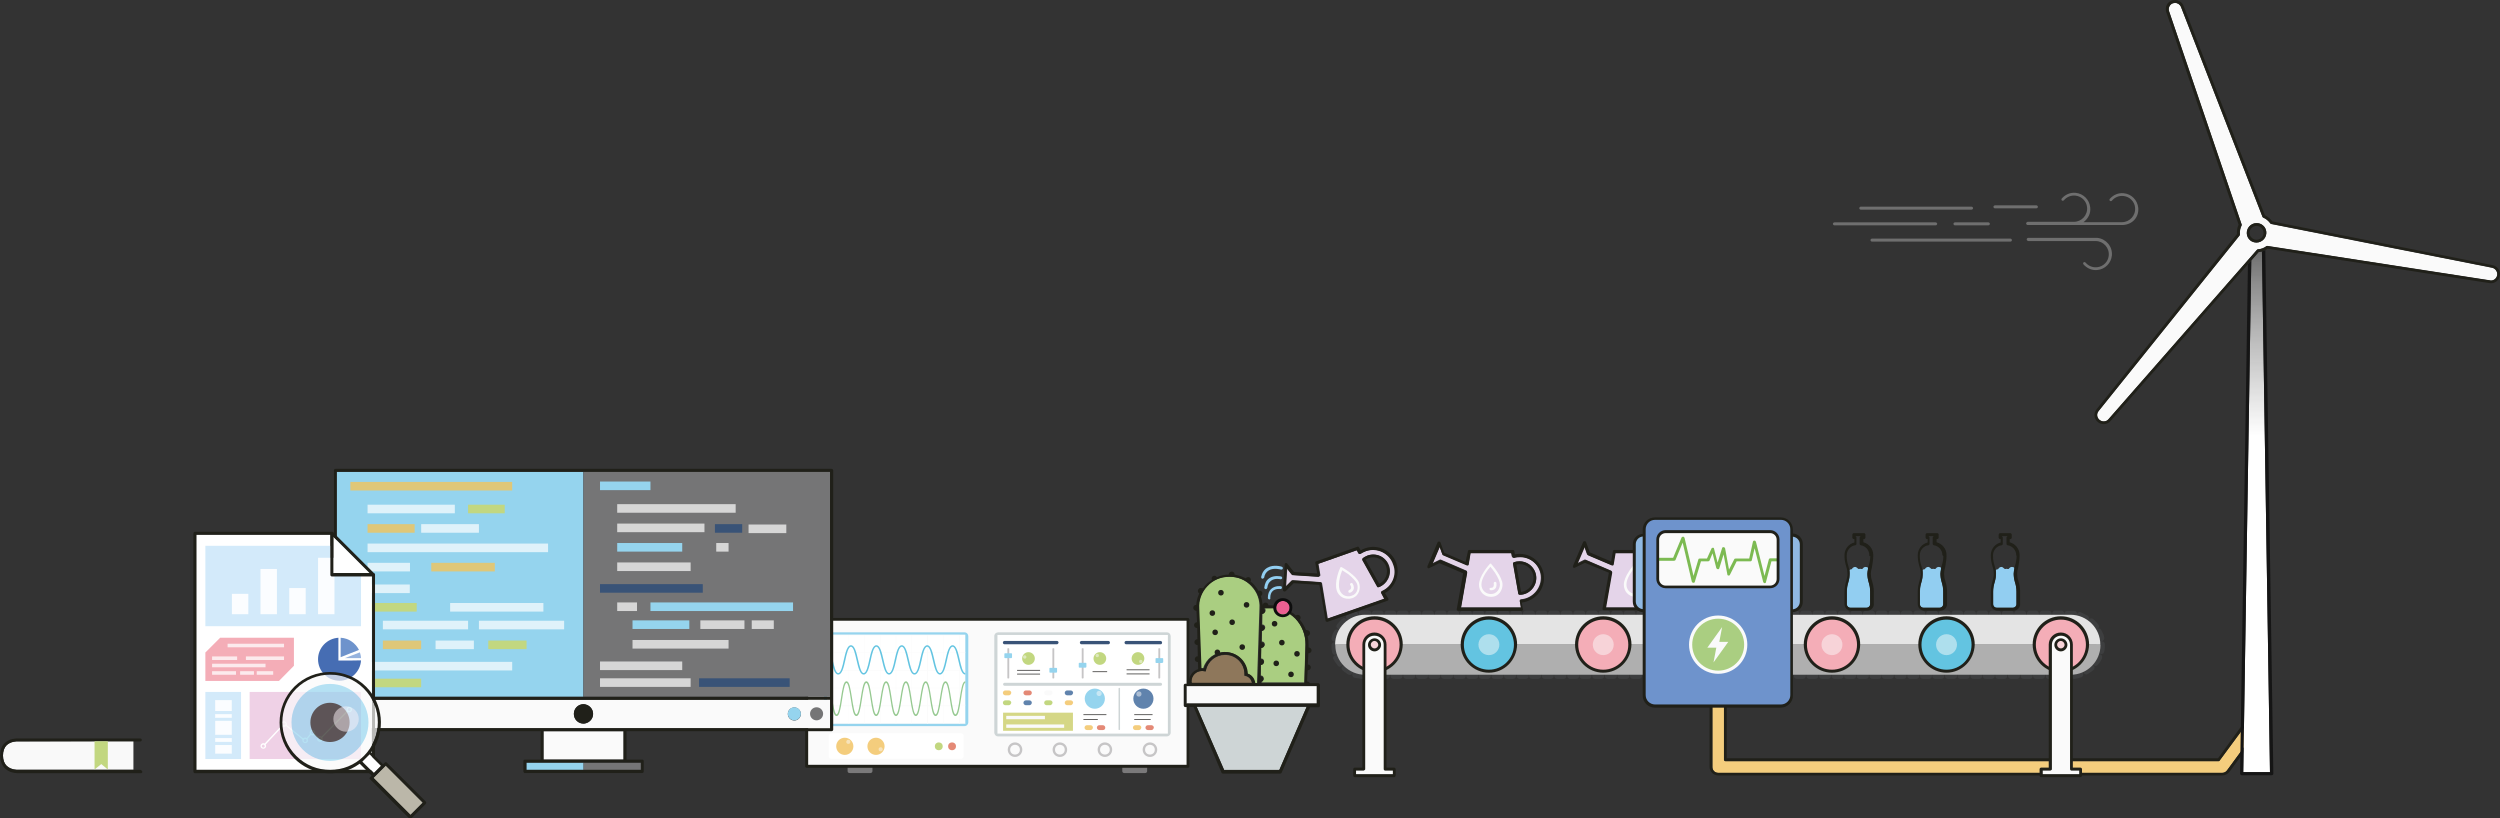 <svg xmlns="http://www.w3.org/2000/svg" viewBox="-575 -154.5 1337.9 438"><rect x="-575" y="-154.5" width="1337.9" height="438" fill="#333333" stroke="none"/><g fill="#7A797A"><path d="M-109.1 259.2h-11.3c-.6 0-1-.5-1-1v-2.5h13.3v2.5c0 .5-.5 1-1 1zM37.9 259.2H26.6c-.6 0-1-.5-1-1v-2.5h13.3v2.5c0 .5-.4 1-1 1z"/></g><path fill="#FAFAFA" d="M-143.2 177H60.9v78.7h-204.1z"/><path fill="#202019" d="M60.7 256.4h-204c-.4 0-.8-.4-.8-.8V177c0-.4.4-.8.8-.8h204c.4 0 .8.4.8.8v78.7c.1.3-.3.7-.8.7zm-203.2-1.6H60v-77.1h-202.5v77.1z"/><path fill="#95D4EE" d="M-58.9 234.1h-73c-1.3 0-2.1-1-2.1-2.1v-46c0-1.3 1-2.1 2.1-2.1h73c1.3 0 2.1 1 2.1 2.1v45.9c0 1.3-.9 2.2-2.1 2.2z"/><path fill="#FFF" d="M-132.4 185.3h74v47.4h-74z"/><path fill="none" d="M-112.1 194.9h8.2v9.2h-8.2zM-112.1 185.4h8.2v9.2h-8.2zM-112.1 204.3h8.2v9.2h-8.2zM-103.7 223.3h8.2v9.2h-8.2zM-112.1 213.9h8.2v9.2h-8.2zM-103.7 194.9h8.2v9.2h-8.2zM-95.3 223.3h8.2v9.2h-8.2zM-112.1 223.3h8.2v9.2h-8.2zM-103.7 185.4h8.2v9.2h-8.2zM-103.7 204.3h8.2v9.2h-8.2zM-103.7 213.9h8.2v9.2h-8.2zM-129.1 204.3h8.2v9.2h-8.2zM-129.1 213.9h8.2v9.2h-8.2zM-129.1 185.4h8.2v9.2h-8.2zM-129.1 223.3h8.2v9.2h-8.2zM-120.5 223.3h8.2v9.2h-8.2zM-120.5 204.3h8.2v9.2h-8.2zM-120.5 194.9h8.2v9.2h-8.2zM-120.5 185.4h8.2v9.2h-8.2zM-120.5 213.9h8.2v9.2h-8.2zM-129.1 194.9h8.2v9.2h-8.2zM-78.5 185.4h8.2v9.2h-8.2zM-95.3 213.9h8.2v9.2h-8.2zM-70 223.3h8.2v9.2H-70zM-78.5 194.9h8.2v9.2h-8.2zM-78.5 204.3h8.2v9.2h-8.2zM-70 194.9h8.2v9.2H-70zM-70 185.4h8.2v9.2H-70zM-70 204.3h8.2v9.2H-70zM-78.5 213.9h8.2v9.2h-8.2zM-70 213.9h8.2v9.2H-70zM-95.3 185.4h8.2v9.2h-8.2zM-95.3 194.9h8.2v9.2h-8.2zM-95.3 204.3h8.2v9.2h-8.2zM-86.9 223.3h8.2v9.2h-8.2zM-86.9 194.9h8.2v9.2h-8.2zM-86.9 185.4h8.2v9.2h-8.2zM-78.5 223.3h8.2v9.2h-8.2zM-86.9 213.9h8.2v9.2h-8.2zM-86.9 204.3h8.2v9.2h-8.2z"/><path fill="#FAFAFA" d="M-58.4 185.4v-.3h-74v.3h3.1v9.2h-3.1v.3h3.1v9.2h-3.1v.3h3.1v9.2h-3.1v.3h3.1v9.2h-3.1v.3h3.1v9.2h-3.1v.3h74v-.3h-3.1V223h3.1v-.3h-3.1v-8.9h3.1v-.3h-3.1v-9.2h3.1v-.3h-3.1v-9.2h3.1v-.3h-3.1v-9.2h3.1v.1zm-62.4 47.2h-8.2v-9.2h8.2v9.2zm0-9.6h-8.2v-9.2h8.2v9.2zm0-9.4h-8.2v-9.2h8.2v9.2zm0-9.5h-8.2v-9.2h8.2v9.2zm0-9.4h-8.2v-9.2h8.2v9.2zm8.4 37.9h-8.2v-9.2h8.2v9.2zm0-9.6h-8.2v-9.2h8.2v9.2zm0-9.4h-8.2v-9.2h8.2v9.2zm0-9.5h-8.2v-9.2h8.2v9.2zm0-9.4h-8.2v-9.2h8.2v9.2zm8.4 37.9h-8.2v-9.2h8.2v9.2zm0-9.6h-8.2v-9.2h8.2v9.2zm0-9.4h-8.2v-9.2h8.2v9.2zm0-9.5h-8.2v-9.2h8.2v9.2zm0-9.4h-8.2v-9.2h8.2v9.2zm8.4 37.9h-8.2v-9.2h8.2v9.2zm0-9.6h-8.2v-9.2h8.2v9.2zm0-9.4h-8.2v-9.2h8.2v9.2zm0-9.5h-8.2v-9.2h8.2v9.2zm0-9.4h-8.2v-9.2h8.2v9.2zm8.4 37.9h-8.2v-9.2h8.2v9.2zm0-9.6h-8.2v-9.2h8.2v9.2zm0-9.4h-8.2v-9.2h8.2v9.2zm0-9.5h-8.2v-9.2h8.2v9.2zm0-9.4h-8.2v-9.2h8.2v9.2zm8.4 37.9H-87v-9.2h8.2v9.2zm0-9.6H-87v-9.2h8.2v9.2zm0-9.4H-87v-9.2h8.2v9.2zm0-9.5H-87v-9.2h8.2v9.2zm0-9.4H-87v-9.2h8.2v9.2zm8.6 37.9h-8.2v-9.2h8.2v9.2zm0-9.6h-8.2v-9.2h8.2v9.2zm0-9.4h-8.2v-9.2h8.2v9.2zm0-9.5h-8.2v-9.2h8.2v9.2zm0-9.4h-8.2v-9.2h8.2v9.2zm8.4 37.9H-70v-9.2h8.2v9.2zm0-9.6H-70v-9.2h8.2v9.2zm0-9.4H-70v-9.2h8.2v9.2zm0-9.5H-70v-9.2h8.2v9.2zm0-9.4H-70v-9.2h8.2v9.2z"/><g><path fill="#CED5D6" d="M49.4 239.6h-90.2c-1.3 0-2.1-1-2.1-2.1V186c0-1.3 1-2.1 2.1-2.1h90.2c1.3 0 2.1 1 2.1 2.1v51.4c.1 1.2-.9 2.2-2.1 2.2z"/><path fill="#FFF" d="M-41.2 185.3H50v52.8h-91.2z"/></g><path fill="#FFF" d="M-60.8 251.6H-130c-.9 0-1.5-.6-1.5-1.5v-10.7c0-.9.6-1.5 1.5-1.5h69.2c.9 0 1.5.6 1.5 1.5v10.7c0 .9-.6 1.5-1.5 1.5z"/><g><circle fill="#F4CD7D" cx="-122.9" cy="244.9" r="4.6"/><circle opacity=".5" fill="#FAFAFA" cx="-121" cy="242.5" r="1.1"/></g><g><circle fill="#F4CD7D" cx="-106.2" cy="244.9" r="4.6"/><circle opacity=".5" fill="#FAFAFA" cx="-103.7" cy="246.5" r="1.1"/></g><circle fill="#E48976" cx="-65.5" cy="244.9" r="2.1"/><circle fill="#C2D780" cx="-72.6" cy="244.9" r="2.1"/><g><circle fill="#C6C5C6" cx="-31.8" cy="246.7" r="3.9"/><circle fill="#FAFAFA" cx="-31.8" cy="246.7" r="2.6"/><circle fill="#C6C5C6" cx="-7.8" cy="246.7" r="3.9"/><circle fill="#FAFAFA" cx="-7.8" cy="246.7" r="2.6"/><circle fill="#C6C5C6" cx="16.3" cy="246.7" r="3.9"/><circle fill="#FAFAFA" cx="16.3" cy="246.7" r="2.6"/><circle fill="#C6C5C6" cx="40.4" cy="246.7" r="3.9"/><circle fill="#FAFAFA" cx="40.4" cy="246.7" r="2.6"/></g><g><path fill="#63C4E1" d="M-58.4 206.5c-2 0-2.9-3.8-3.8-7.7-.8-3.4-1.6-7.2-3-7.2s-2.3 3.8-3 7.2c-.9 4-1.8 7.7-3.8 7.7s-2.9-3.8-3.8-7.7c-.8-3.4-1.6-7.2-3-7.2s-2.3 3.8-3 7.2c-.9 4-1.8 7.7-3.8 7.7s-2.9-3.8-3.8-7.7c-.8-3.4-1.6-7.2-3-7.2s-2.3 3.8-3 7.2c-.9 4-1.8 7.7-3.8 7.7s-2.9-3.8-3.8-7.7c-.8-3.4-1.6-7.2-3-7.2s-2.3 3.8-3 7.2c-.9 4-1.8 7.7-3.8 7.7s-2.9-3.8-3.8-7.7c-.8-3.4-1.6-7.2-3-7.2s-2.3 3.8-3 7.2c-.9 4-1.8 7.7-3.8 7.7s-2.9-3.8-3.8-7.7c-.8-3.4-1.6-7.2-3-7.2v-.8c2 0 2.9 3.8 3.8 7.7.8 3.4 1.6 7.2 3 7.2s2.3-3.8 3-7.2c.9-4 1.8-7.7 3.8-7.7s2.9 3.8 3.8 7.7c.8 3.4 1.6 7.2 3 7.2s2.3-3.8 3-7.2c.9-4 1.8-7.7 3.8-7.7s2.9 3.8 3.8 7.7c.8 3.4 1.6 7.2 3 7.2s2.3-3.8 3-7.2c.9-4 1.8-7.7 3.8-7.7s2.9 3.8 3.8 7.7c.8 3.4 1.6 7.2 3 7.2s2.3-3.8 3-7.2c.9-4 1.8-7.7 3.8-7.7 2 0 2.9 3.8 3.8 7.7.8 3.4 1.6 7.2 3 7.2s2.3-3.8 3-7.2c.9-4 1.8-7.7 3.8-7.7 2 0 2.9 3.8 3.8 7.7.8 3.4 1.6 7.2 3 7.2v.8z"/><path fill="#96C991" d="M-63.7 228.7c-1.6 0-2.1-3.5-3-9.2-.5-3.4-1.3-8.5-2.3-8.5s-1.8 5.1-2.3 8.5c-.9 5.8-1.5 9.2-3 9.2-1.6 0-2.1-3.5-3-9.2-.5-3.4-1.3-8.5-2.3-8.5s-1.8 5.1-2.3 8.5c-.9 5.8-1.5 9.2-3 9.2s-2.1-3.5-3-9.2c-.5-3.4-1.3-8.5-2.3-8.5s-1.8 5.1-2.3 8.5c-.9 5.8-1.5 9.2-3 9.2-1.6 0-2.1-3.5-3-9.2-.5-3.4-1.3-8.5-2.3-8.5s-1.8 5.1-2.3 8.5c-.9 5.8-1.5 9.2-3 9.2-1.6 0-2.1-3.5-3-9.2-.5-3.4-1.3-8.5-2.3-8.5s-1.8 5.1-2.3 8.5c-.9 5.8-1.5 9.2-3 9.2-1.6 0-2.1-3.5-3-9.2-.5-3.4-1.3-8.5-2.3-8.5s-1.8 5.1-2.3 8.5c-.9 5.8-1.5 9.2-3 9.2-1.6 0-2.1-3.5-3-9.2-.5-3.4-1.3-8.5-2.3-8.5v-.9c1.6 0 2.1 3.5 3 9.2.5 3.4 1.3 8.5 2.3 8.5 1 0 1.8-5.1 2.3-8.5.9-5.8 1.5-9.2 3-9.2s2.1 3.5 3 9.2c.5 3.4 1.3 8.5 2.3 8.5 1 0 1.8-5.1 2.3-8.5.9-5.8 1.5-9.2 3-9.2 1.6 0 2.1 3.5 3 9.2.5 3.4 1.3 8.5 2.3 8.5 1 0 1.8-5.1 2.3-8.5.9-5.8 1.5-9.2 3-9.2 1.6 0 2.1 3.5 3 9.2.5 3.4 1.3 8.5 2.3 8.5 1 0 1.8-5.1 2.3-8.5.9-5.8 1.5-9.2 3-9.2 1.6 0 2.1 3.5 3 9.2.5 3.4 1.3 8.5 2.3 8.5s1.8-5.1 2.3-8.5c.9-5.8 1.5-9.2 3-9.2s2.1 3.5 3 9.2c.5 3.4 1.3 8.5 2.3 8.5s1.8-5.1 2.3-8.5c.9-5.8 1.5-9.2 3-9.2s2.1 3.5 3 9.2c.5 3.4 1.3 8.5 2.3 8.5s1.8-5.1 2.3-8.5c.9-5.8 1.5-9.2 3-9.2v.8c-1 0-1.8 5.1-2.3 8.5-.9 5.8-1.4 9.3-3 9.3z"/></g><g><path fill="#D5D786" d="M-38.2 226.9H-.8v9.7h-37.4z"/><path fill="#FAFAFA" d="M-36.5 228.6h20.7v1.8h-20.7zM-36.5 233.2h31v1.8h-31z"/></g><path fill="#CED5D6" d="M46.1 212.5h-83.5c-.4 0-.8-.4-.8-.8s.4-.8.8-.8h83.5c.4 0 .8.4.8.8s-.3.8-.8.8z"/><g fill="#395377"><path d="M-9.4 190.3h-28c-.5 0-.9-.4-.9-.9s.4-.9.9-.9h28c.5 0 .9.4.9.9-.1.5-.5.9-.9.9zM18.1 190.3H3.8c-.5 0-.9-.4-.9-.9s.4-.9.9-.9h14.3c.5 0 .9.4.9.9s-.4.9-.9.9zM46.1 190.3H27.7c-.5 0-.9-.4-.9-.9s.4-.9.9-.9H46c.5 0 .9.4.9.9s-.3.9-.8.9z"/></g><g><path fill="#C6C5C6" d="M-35.2 208.6h-.4c-.1 0-.3-.1-.3-.3v-15.6c0-.1.1-.3.3-.3h.4c.1 0 .3.1.3.3v15.6c-.1.2-.2.3-.3.3z"/><path fill="#95D4EE" d="M-33.8 197.7h-3.3c-.3 0-.4-.1-.4-.4v-1.8c0-.3.1-.4.4-.4h3.3c.3 0 .4.1.4.4v1.8c-.1.3-.2.4-.4.4z"/></g><g><path fill="#C6C5C6" d="M-11.1 208.6h-.4c-.1 0-.3-.1-.3-.3v-15.6c0-.1.1-.3.3-.3h.4c.1 0 .3.1.3.3v15.6c-.1.2-.2.3-.3.3z"/><path fill="#95D4EE" d="M-9.8 205.5H-13c-.3 0-.4-.1-.4-.4v-1.8c0-.3.1-.4.4-.4h3.3c.3 0 .4.1.4.4v1.8c-.1.2-.2.4-.5.4z"/></g><g><circle fill="#C2D780" cx="-24.6" cy="197.9" r="3.4"/><circle opacity=".5" fill="#FAFAFA" cx="-26.6" cy="197.1" r=".9"/></g><g fill="#575655"><path d="M-30.7 204h12.3v.5h-12.3zM-30.7 206h12.3v.5h-12.3z"/></g><g><circle fill="#C2D780" cx="34" cy="197.9" r="3.4"/><circle opacity=".5" fill="#FAFAFA" cx="35.5" cy="199.5" r=".9"/></g><g><path fill="#C6C5C6" d="M45.6 208.6h-.4c-.1 0-.3-.1-.3-.3v-15.6c0-.1.1-.3.3-.3h.4c.1 0 .3.1.3.3v15.6c-.1.2-.2.3-.3.3z"/><path fill="#95D4EE" d="M46.9 200.3h-3.1c-.3 0-.4-.1-.4-.4v-1.8c0-.3.1-.4.4-.4h3.3c.3 0 .4.1.4.4v1.8c-.2.2-.3.4-.6.4z"/></g><g fill="#575655"><path d="M27.9 203.7h12.3v.5H27.9zM27.9 205.9h12.3v.5H27.9z"/></g><g><path fill="#C6C5C6" d="M4.5 208.6h-.3c-.1 0-.3-.1-.3-.3v-15.6c0-.1.1-.3.3-.3h.4c.1 0 .3.1.3.3v15.6c-.1.2-.2.3-.4.3z"/><path fill="#95D4EE" d="M5.9 202.8H2.7c-.3 0-.4-.1-.4-.4v-1.8c0-.3.1-.4.4-.4H6c.3 0 .4.1.4.4v1.8c-.1.3-.2.4-.5.4z"/></g><g><circle fill="#C2D780" cx="13.6" cy="197.9" r="3.4"/><circle opacity=".5" fill="#FAFAFA" cx="12.2" cy="196.3" r=".9"/></g><path fill="#575655" d="M9.7 204.7h7.8v.5H9.7z"/><g fill="#575655"><path d="M4.8 227.7h12.3v.5H4.8zM4.8 230.3h7.7v.5H4.8z"/></g><g fill="#575655"><path d="M32 227.7h9.8v.5H32zM32 230.3h8.8v.5H32z"/></g><g><path fill="#F4CD7D" d="M8.6 236.2H6.7c-.6 0-1.3-.5-1.3-1.3 0-.6.5-1.3 1.3-1.3h1.9c.6 0 1.3.5 1.3 1.3-.1.8-.7 1.3-1.3 1.3z"/><path fill="#E48976" d="M15.2 236.2h-1.9c-.6 0-1.3-.5-1.3-1.3 0-.6.5-1.3 1.3-1.3h1.9c.6 0 1.3.5 1.3 1.3s-.5 1.3-1.3 1.3z"/></g><g><path fill="#F4CD7D" d="M34.5 236.2h-1.9c-.6 0-1.3-.5-1.3-1.3 0-.6.5-1.3 1.3-1.3h1.9c.6 0 1.3.5 1.3 1.3-.2.8-.7 1.3-1.3 1.3z"/><path fill="#E48976" d="M41.2 236.2h-1.9c-.6 0-1.3-.5-1.3-1.3 0-.6.5-1.3 1.3-1.3h1.9c.6 0 1.3.5 1.3 1.3-.2.8-.7 1.3-1.3 1.3z"/></g><g><path fill="#F4CD7D" d="M-35.1 217.6H-37c-.6 0-1.3-.5-1.3-1.3 0-.6.5-1.3 1.3-1.3h1.9c.6 0 1.3.5 1.3 1.3-.2.8-.7 1.3-1.3 1.3z"/><path fill="#C2D780" d="M-35.1 222.9H-37c-.6 0-1.3-.5-1.3-1.3 0-.6.5-1.3 1.3-1.3h1.9c.6 0 1.3.5 1.3 1.3-.2.7-.7 1.3-1.3 1.3z"/><path fill="#E48976" d="M-24.1 217.6H-26c-.6 0-1.3-.5-1.3-1.3 0-.6.5-1.3 1.3-1.3h1.9c.6 0 1.3.5 1.3 1.3-.1.8-.6 1.3-1.3 1.3z"/><path fill="#6083AD" d="M-24.1 222.9H-26c-.6 0-1.3-.5-1.3-1.3 0-.6.5-1.3 1.3-1.3h1.9c.6 0 1.3.5 1.3 1.3-.1.7-.6 1.3-1.3 1.3z"/><path fill="#FAFAFA" d="M-13 217.6h-1.9c-.6 0-1.3-.5-1.3-1.3 0-.6.5-1.3 1.3-1.3h1.9c.6 0 1.3.5 1.3 1.3-.2.8-.7 1.3-1.3 1.3z"/><path fill="#C2D780" d="M-13 222.9h-1.9c-.6 0-1.3-.5-1.3-1.3 0-.6.5-1.3 1.3-1.3h1.9c.6 0 1.3.5 1.3 1.3-.2.7-.7 1.3-1.3 1.3z"/><path fill="#6083AD" d="M-2 217.6h-1.9c-.6 0-1.3-.5-1.3-1.3 0-.6.5-1.3 1.3-1.3H-2c.6 0 1.3.5 1.3 1.3-.2.8-.7 1.3-1.3 1.3z"/><path fill="#F4CD7D" d="M-2 222.9h-1.9c-.6 0-1.3-.5-1.3-1.3 0-.6.5-1.3 1.3-1.3H-2c.6 0 1.3.5 1.3 1.3-.2.7-.7 1.3-1.3 1.3z"/></g><g><circle fill="#95D4EE" cx="10.9" cy="219.4" r="5.4"/><circle opacity=".5" fill="#FAFAFA" cx="13.2" cy="216.6" r="1.4"/></g><g><circle fill="#6083AD" cx="36.9" cy="219.4" r="5.4"/><circle opacity=".5" fill="#FAFAFA" cx="34.5" cy="216.9" r="1.4"/></g><path fill="#CED5D6" d="M24 236.2c-.3 0-.4-.1-.4-.4V214c0-.3.1-.4.4-.4.3 0 .4.1.4.4v21.8c0 .3-.3.4-.4.4z"/><g><g opacity=".3"><path fill="none" d="M420.7-43h59.4"/><path fill="#FAFAFA" d="M480.1-42.3h-59.3c-.4 0-.8-.4-.8-.8s.4-.8.8-.8h59.3c.4 0 .8.4.8.8s-.4.8-.8.8z"/></g><g opacity=".3"><path fill="none" d="M426.8-26h74.1"/><path fill="#FAFAFA" d="M500.9-25.2h-74.1c-.4 0-.8-.4-.8-.8s.4-.8.8-.8h74.1c.4 0 .8.4.8.8 0 .5-.4.8-.8.8z"/></g><g opacity=".3"><path fill="none" d="M406.6-34.7h54.3"/><path fill="#FAFAFA" d="M460.9-33.9h-54.2c-.4 0-.8-.4-.8-.8s.4-.8.8-.8h54.2c.4 0 .8.4.8.8s-.4.8-.8.8z"/></g><g opacity=".3"><path fill="none" d="M471.2-34.7h17.9"/><path fill="#FAFAFA" d="M489.1-33.9h-17.9c-.4 0-.8-.4-.8-.8s.4-.8.8-.8h17.9c.4 0 .8.4.8.8s-.4.8-.8.8z"/></g><g opacity=".3"><path fill="none" d="M492.5-43.8h22.3"/><path fill="#FAFAFA" d="M514.8-43h-22.2c-.4 0-.8-.4-.8-.8s.4-.8.8-.8h22.2c.4 0 .8.4.8.8s-.4.8-.8.8z"/></g><path opacity=".3" fill="#FAFAFA" d="M569.3-43.3c-.4-4.1-3.6-7.4-7.8-7.8-3-.3-5.6 1-7.4 3-.3.4-.3.9.1 1.1.4.3.8.1 1-.1 1.5-1.8 3.8-2.8 6.3-2.5 3.3.4 5.8 3 6.1 6.1.5 4.3-2.9 7.9-7 7.9H540c2.4-1.8 4-4.6 3.6-7.9-.4-4.1-3.6-7.4-7.8-7.8-3-.3-5.6 1-7.4 3-.3.4-.3.9.1 1.1.4.3.8.1 1-.1 1.5-1.8 3.8-2.8 6.3-2.5 3.3.4 5.8 3 6.1 6.1.5 4.3-2.9 7.9-7 7.9H510.2c-.4 0-.8.4-.9.8 0 .5.4.9.8.9h51.1c5.1-.3 8.6-4.3 8.1-9.2zM555.2-17.8c-.4 4.1-3.6 7.4-7.8 7.8-3 .3-5.6-1-7.4-3-.3-.4-.3-.9.1-1.1.4-.3.8-.1 1 .1 1.5 1.8 3.8 2.8 6.3 2.5 3.3-.4 5.8-3 6.1-6.1.5-4.3-2.9-7.9-7-7.9h-36c-.4 0-.8-.4-.9-.8 0-.5.4-.9.8-.9h37c4.7.5 8.2 4.6 7.8 9.4z"/><g><path fill="#F4CD7D" d="M632.5 231.2c-.5-.4-1.1-.6-1.9-.6-1 0-1.9.5-2.5 1.3l-15.2 20.6c-.1.3-.4.4-.6.4H348.4c-.4 0-.8-.4-.8-.8v-40.5c0-1.8-1.4-3.1-3.1-3.1s-3.1 1.4-3.1 3.1V256c0 1.8 1.4 3.1 3.1 3.1h269.8c1 0 1.9-.5 2.5-1.3l16.3-22.2c1-1.4.8-3.3-.6-4.4z"/><path fill="#202019" d="M633.4 229.9c-.8-.6-1.8-.9-2.8-.9-1.5 0-2.9.8-3.8 1.9L612 251.3H349.1v-39.8c0-2.5-2.1-4.6-4.6-4.6-2.5 0-4.6 2.1-4.6 4.6v44.4c0 2.5 2.1 4.6 4.6 4.6h269.8c1.5 0 2.9-.8 3.8-1.9l16.3-22.2c1.5-1.9 1.1-4.8-1-6.5zm-.3 5.7l-16.3 22.2c-.6.8-1.5 1.3-2.5 1.3H344.5c-1.8 0-3.1-1.4-3.1-3.1v-44.4c0-1.8 1.4-3.1 3.1-3.1s3.1 1.4 3.1 3.1V252c0 .4.4.8.8.8h263.9c.3 0 .5-.1.6-.4l15.2-20.6c.6-.8 1.5-1.3 2.5-1.3.6 0 1.3.3 1.9.6 1.4 1.2 1.6 3.1.6 4.5z"/></g><g><linearGradient id="a" gradientUnits="userSpaceOnUse" x1="632.65" y1="-57.421" x2="632.65" y2="78.724"><stop offset="0" stop-opacity=".15"/><stop offset=".007" stop-color="#090909" stop-opacity=".156"/><stop offset=".048" stop-color="#373737" stop-opacity=".191"/><stop offset=".093" stop-color="#626262" stop-opacity=".229"/><stop offset=".142" stop-color="#888" stop-opacity=".271"/><stop offset=".195" stop-color="#A8A8A8" stop-opacity=".316"/><stop offset=".254" stop-color="#C4C4C4" stop-opacity=".366"/><stop offset=".32" stop-color="#DADADA" stop-opacity=".422"/><stop offset=".397" stop-color="#EBEBEB" stop-opacity=".488"/><stop offset=".493" stop-color="#F6F6F6" stop-opacity=".569"/><stop offset=".627" stop-color="#FDFDFD" stop-opacity=".683"/><stop offset="1" stop-color="#FFF"/></linearGradient><path fill="url(#a)" d="M639.8 258.7l-4.3-278.6c-.6.2-1.2.3-1.8.3l-3.9 4.5-4.3 273.8h14.3z"/><path fill="#151515" d="M635.5-19.9l4.3 278.6h-14.3l4.3-273.8-1.8 2-4.2 272.6c0 .2.1.5.3.6.2.2.4.3.6.3h16c.5 0 .9-.4.9-.9v-.1l-4.3-280.1c-.7.4-1.2.6-1.8.8z"/><g><path fill="none" d="M635-32.8c-.7-.6-1.5-.9-2.4-.9-1.1 0-2.1.5-2.8 1.3-.6.8-.9 1.7-.9 2.7.1 1 .6 1.9 1.3 2.5.7.6 1.5.9 2.4.9 1.1 0 2.1-.5 2.8-1.3 1.4-1.5 1.2-3.9-.4-5.2z"/><path fill="#FAFAFA" d="M758.6-11.2L640.5-34.6c-.2 0-.4-.2-.5-.3-.5-.7-1-1.3-1.7-1.8-.6-.5-1.3-1-2.1-1.3-.2-.1-.3-.2-.4-.4l-43.6-112.3c-.5-1.3-1.8-2.2-3.2-2.2-.4 0-.8.1-1.1.2h-.1c-1.7.6-2.6 2.6-2 4.3l38.8 114c.1.2.1.4 0 .6-.7 1.5-1 3.2-.9 4.8 0 .2 0 .4-.2.6l-75.4 93.9c-1.2 1.4-1 3.5.4 4.7l.1.1c.6.5 1.4.8 2.2.8 1 0 1.9-.4 2.6-1.2l79.4-90.6c.1-.1.3-.2.5-.3 1.7-.1 3.3-.7 4.6-1.7.2-.1.4-.2.6-.1l119 18.4c.2 0 .4.1.6.1 1.6 0 3-1.2 3.3-2.8v-.1c.2-.9 0-1.8-.6-2.5-.5-.8-1.3-1.3-2.2-1.5zm-122-15.4c-1 1.2-2.5 1.9-4 1.9-1.2 0-2.4-.4-3.4-1.2-1.1-.9-1.7-2.2-1.8-3.5-.1-1.4.3-2.7 1.2-3.8 1-1.2 2.5-1.9 4-1.9 1.2 0 2.4.4 3.4 1.2 2.2 1.8 2.5 5.1.6 7.3z"/><path fill="#202019" d="M762-10.6c-.7-1.1-1.9-1.8-3.1-2L641.1-36c-.5-.7-1.1-1.3-1.8-1.9-.7-.6-1.4-1-2.2-1.4l-43.5-112c-.7-1.9-2.5-3.2-4.6-3.2-.6 0-1.1.1-1.7.3h-.1c-2.5.9-3.8 3.7-2.9 6.2L623-34.3c-.7 1.6-1 3.3-.9 5.1L547 64.5c-1.7 2.1-1.5 5.1.6 6.8l.1.1c.9.7 2 1.1 3.1 1.1 1.4 0 2.8-.6 3.7-1.7L628-13.1l1.8-2 3.9-4.5 1.8-.3c.6-.2 1.2-.4 1.7-.7.5-.2.9-.5 1.3-.8L757.2-3c.3 0 .6.1.8.1 2.4 0 4.4-1.7 4.8-4V-7c.3-1.3 0-2.6-.8-3.6zm-.6 3.3c-.3 1.7-1.7 2.9-3.3 2.9-.2 0-.4 0-.6-.1l-119-18.4c-.2 0-.4 0-.6.1-1.3 1-2.9 1.6-4.6 1.7-.2 0-.4.1-.5.3l-79.4 90.6c-.6.8-1.6 1.2-2.6 1.2-.8 0-1.5-.3-2.2-.8l-.1-.1c-1.4-1.2-1.6-3.3-.4-4.7l75.4-93.9c.1-.2.2-.4.2-.6-.2-1.7.1-3.3.9-4.8.1-.2.1-.4 0-.6l-38.8-114c-.6-1.7.3-3.7 2-4.3h.1c.4-.1.8-.2 1.1-.2 1.4 0 2.7.9 3.2 2.2l43.6 112.3c.1.2.2.3.4.4.8.3 1.5.8 2.1 1.3.6.5 1.2 1.2 1.7 1.8.1.2.3.3.5.3l118.1 23.4c.9.2 1.6.6 2.2 1.4.5.9.7 1.7.6 2.6z"/><path fill="#202019" d="M636-33.9c-.9-.8-2.1-1.2-3.4-1.2-1.5 0-3 .7-4 1.9-.9 1.1-1.3 2.4-1.2 3.8.1 1.4.8 2.6 1.8 3.5.9.8 2.1 1.2 3.4 1.2 1.5 0 3-.7 4-1.9 1.9-2.2 1.6-5.5-.6-7.3zm-3.4 7.7c-.9 0-1.7-.3-2.4-.9-.8-.6-1.2-1.5-1.3-2.5-.1-1 .2-1.9.9-2.7.7-.8 1.7-1.3 2.8-1.3.9 0 1.7.3 2.4.9 1.6 1.3 1.8 3.7.5 5.2-.7.8-1.8 1.3-2.9 1.3z"/></g></g></g><g><path fill="#3D3E3F" d="M526.5 204.5h6.5v2.8c0 .9-.8 1.5-1.5 1.5H528c-.9 0-1.5-.8-1.5-1.5v-2.8zM519.7 204.5h6.5v2.8c0 .9-.8 1.5-1.5 1.5h-3.4c-.9 0-1.5-.8-1.5-1.5v-2.8h-.1zM512.9 204.5h6.5v2.8c0 .9-.8 1.5-1.5 1.5h-3.4c-.9 0-1.5-.8-1.5-1.5v-2.8h-.1zM506.3 204.5h6.5v2.8c0 .9-.8 1.5-1.5 1.5h-3.4c-.9 0-1.5-.8-1.5-1.5v-2.8h-.1zM499.5 204.5h6.5v2.8c0 .9-.8 1.5-1.5 1.5h-3.4c-.9 0-1.5-.8-1.5-1.5v-2.8h-.1zM492.7 204.5h6.5v2.8c0 .9-.8 1.5-1.5 1.5h-3.4c-.9 0-1.5-.8-1.5-1.5v-2.8h-.1zM486 204.5h6.5v2.8c0 .9-.8 1.5-1.5 1.5h-3.4c-.9 0-1.5-.8-1.5-1.5v-2.8h-.1zM479.3 204.5h6.5v2.8c0 .9-.8 1.5-1.5 1.5H481c-.9 0-1.5-.8-1.5-1.5v-2.8h-.2zM472.6 204.5h6.5v2.8c0 .9-.8 1.5-1.5 1.5h-3.5c-.9 0-1.5-.8-1.5-1.5v-2.8zM465.8 204.5h6.5v2.8c0 .9-.8 1.5-1.5 1.5h-3.4c-.9 0-1.5-.8-1.5-1.5v-2.8h-.1zM459 204.5h6.5v2.8c0 .9-.8 1.5-1.5 1.5h-3.4c-.9 0-1.5-.8-1.5-1.5v-2.8h-.1zM452.4 204.5h6.5v2.8c0 .9-.8 1.5-1.5 1.5H454c-.9 0-1.5-.8-1.5-1.5v-2.8h-.1zM445.6 204.5h6.5v2.8c0 .9-.8 1.5-1.5 1.5h-3.4c-.9 0-1.5-.8-1.5-1.5v-2.8h-.1zM438.8 204.5h6.5v2.8c0 .9-.8 1.5-1.5 1.5h-3.4c-.9 0-1.5-.8-1.5-1.5v-2.8h-.1zM432 204.5h6.5v2.8c0 .9-.8 1.5-1.5 1.5h-3.4c-.9 0-1.5-.8-1.5-1.5v-2.8h-.1zM425.4 204.5h6.5v2.8c0 .9-.8 1.5-1.5 1.5H427c-.9 0-1.5-.8-1.5-1.5v-2.8h-.1zM418.6 204.5h6.5v2.8c0 .9-.8 1.5-1.5 1.5h-3.5c-.9 0-1.5-.8-1.5-1.5v-2.8zM411.8 204.5h6.5v2.8c0 .9-.8 1.5-1.5 1.5h-3.4c-.9 0-1.5-.8-1.5-1.5v-2.8h-.1zM405.1 204.5h6.5v2.8c0 .9-.8 1.5-1.5 1.5h-3.4c-.9 0-1.5-.8-1.5-1.5v-2.8h-.1zM398.4 204.5h6.5v2.8c0 .9-.8 1.5-1.5 1.5H400c-.9 0-1.5-.8-1.5-1.5v-2.8h-.1zM391.6 204.5h6.5v2.8c0 .9-.8 1.5-1.5 1.5h-3.4c-.9 0-1.5-.8-1.5-1.5v-2.8h-.1zM384.9 204.5h6.5v2.8c0 .9-.8 1.5-1.5 1.5h-3.4c-.9 0-1.5-.8-1.5-1.5v-2.8h-.1zM378.1 204.5h6.5v2.8c0 .9-.8 1.5-1.5 1.5h-3.4c-.9 0-1.5-.8-1.5-1.5v-2.8h-.1zM371.4 204.5h6.5v2.8c0 .9-.8 1.5-1.5 1.5H373c-.9 0-1.5-.8-1.5-1.5v-2.8h-.1zM364.7 204.5h6.5v2.8c0 .9-.8 1.5-1.5 1.5h-3.5c-.9 0-1.5-.8-1.5-1.5v-2.8zM357.9 204.5h6.5v2.8c0 .9-.8 1.5-1.5 1.5h-3.4c-.9 0-1.5-.8-1.5-1.5v-2.8h-.1zM351.1 204.5h6.5v2.8c0 .9-.8 1.5-1.5 1.5h-3.4c-.9 0-1.5-.8-1.5-1.5v-2.8h-.1zM344.5 204.5h6.5v2.8c0 .9-.8 1.5-1.5 1.5h-3.4c-.9 0-1.5-.8-1.5-1.5v-2.8h-.1zM337.7 204.5h6.5v2.8c0 .9-.8 1.5-1.5 1.5h-3.4c-.9 0-1.5-.8-1.5-1.5v-2.8h-.1zM330.9 204.5h6.5v2.8c0 .9-.8 1.5-1.5 1.5h-3.4c-.9 0-1.5-.8-1.5-1.5v-2.8h-.1zM324.2 204.5h6.5v2.8c0 .9-.8 1.5-1.5 1.5h-3.4c-.9 0-1.5-.8-1.5-1.5v-2.8h-.1zM317.5 204.5h6.5v2.8c0 .9-.8 1.5-1.5 1.5h-3.4c-.9 0-1.5-.8-1.5-1.5v-2.8h-.1zM310.7 204.5h6.5v2.8c0 .9-.8 1.5-1.5 1.5h-3.5c-.9 0-1.5-.8-1.5-1.5v-2.8zM304 204.5h6.5v2.8c0 .9-.8 1.5-1.5 1.5h-3.4c-.9 0-1.5-.8-1.5-1.5v-2.8h-.1zM297.2 204.5h6.5v2.8c0 .9-.8 1.5-1.5 1.5h-3.4c-.9 0-1.5-.8-1.5-1.5v-2.8h-.1zM290.5 204.5h6.5v2.8c0 .9-.8 1.5-1.5 1.5h-3.4c-.9 0-1.5-.8-1.5-1.5v-2.8h-.1zM283.8 204.5h6.5v2.8c0 .9-.8 1.5-1.5 1.5h-3.4c-.9 0-1.5-.8-1.5-1.5v-2.8h-.1zM277 204.5h6.5v2.8c0 .9-.8 1.5-1.5 1.5h-3.4c-.9 0-1.5-.8-1.5-1.5v-2.8h-.1zM270.2 204.5h6.5v2.8c0 .9-.8 1.5-1.5 1.5h-3.4c-.9 0-1.5-.8-1.5-1.5v-2.8h-.1zM263.6 204.5h6.5v2.8c0 .9-.8 1.5-1.5 1.5h-3.4c-.9 0-1.5-.8-1.5-1.5v-2.8h-.1zM256.8 204.5h6.5v2.8c0 .9-.8 1.5-1.5 1.5h-3.5c-.9 0-1.5-.8-1.5-1.5v-2.8zM250 204.5h6.5v2.8c0 .9-.8 1.5-1.5 1.5h-3.4c-.9 0-1.5-.8-1.5-1.5v-2.8h-.1zM243.2 204.5h6.5v2.8c0 .9-.8 1.5-1.5 1.5h-3.4c-.9 0-1.5-.8-1.5-1.5v-2.8h-.1zM236.6 204.5h6.5v2.8c0 .9-.8 1.5-1.5 1.5h-3.4c-.9 0-1.5-.8-1.5-1.5v-2.8h-.1zM229.8 204.5h6.5v2.8c0 .9-.8 1.5-1.5 1.5h-3.4c-.9 0-1.5-.8-1.5-1.5v-2.8h-.1zM223.1 204.5h6.5v2.8c0 .9-.8 1.5-1.5 1.5h-3.4c-.9 0-1.5-.8-1.5-1.5v-2.8h-.1zM216.3 204.5h6.5v2.8c0 .9-.8 1.5-1.5 1.5h-3.4c-.9 0-1.5-.8-1.5-1.5v-2.8h-.1zM209.6 204.5h6.5v2.8c0 .9-.8 1.5-1.5 1.5h-3.4c-.9 0-1.5-.8-1.5-1.5v-2.8h-.1zM202.9 204.5h6.5v2.8c0 .9-.8 1.5-1.5 1.5h-3.5c-.9 0-1.5-.8-1.5-1.5v-2.8zM196.1 204.5h6.5v2.8c0 .9-.8 1.5-1.5 1.5h-3.4c-.9 0-1.5-.8-1.5-1.5v-2.8h-.1zM189.3 204.5h6.5v2.8c0 .9-.8 1.5-1.5 1.5h-3.4c-.9 0-1.5-.8-1.5-1.5v-2.8h-.1zM182.7 204.5h6.5v2.8c0 .9-.8 1.5-1.5 1.5h-3.4c-.9 0-1.5-.8-1.5-1.5v-2.8h-.1zM175.9 204.5h6.5v2.8c0 .9-.8 1.5-1.5 1.5h-3.4c-.9 0-1.5-.8-1.5-1.5v-2.8h-.1zM169.1 204.5h6.5v2.8c0 .9-.8 1.5-1.5 1.5h-3.4c-.9 0-1.5-.8-1.5-1.5v-2.8h-.1zM162.3 204.5h6.5v2.8c0 .9-.8 1.5-1.5 1.5H164c-.9 0-1.5-.8-1.5-1.5v-2.8h-.2zM155.7 204.5h6.5v2.8c0 .9-.8 1.5-1.5 1.5h-3.4c-.9 0-1.5-.8-1.5-1.5v-2.8h-.1zM149.9 203.3s.1 0 .3.1c.1 0 .4.1.6.3.5.1 1.1.4 1.9.5s1.4.3 1.9.3H155.5v2.8c0 .4-.1.8-.5 1.1-.4.3-.8.4-1.3.4 0 0-1-.1-1.9-.3-.3 0-.5-.1-.8-.1-.3 0-.4-.1-.6-.1-.4-.1-.6-.1-.6-.1-.3-.1-.4-.3-.6-.4-.1-.1-.3-.4-.4-.5-.1-.4-.3-.8 0-1.3l1.1-2.7z"/><path fill="#3D3E3F" d="M145.3 200s0 .1.1.1l.5.5c.4.4.9.9 1.5 1.3s1.1.8 1.6 1c.3.1.4.3.6.3.1.1.3.1.3.1l-1.1 2.5c-.1.4-.5.6-.9.8-.4.1-.9.1-1.3-.1 0 0-.9-.5-1.6-1.1-.3-.1-.4-.3-.6-.4-.1-.1-.4-.3-.5-.4-.3-.3-.5-.4-.5-.4-.4-.4-.5-.8-.5-1.1 0-.4.1-.8.5-1.1l1.9-2zM142.4 194.9s0 .1.1.3c0 .1 0 .1.1.3 0 .1.1.3.1.4.1.5.5 1.1.9 1.8.1.3.4.6.5.9.3.3.4.5.5.8.1.3.3.4.4.5l.1.1-2.1 1.9c-.4.3-.8.4-1.1.4-.3 0-.4-.1-.6-.3-.3-.1-.4-.3-.5-.5 0 0-.1-.3-.4-.5-.3-.3-.5-.8-.8-1.1-.1-.3-.3-.4-.4-.6-.1-.3-.3-.4-.3-.5-.1-.4-.3-.5-.3-.5-.3-.5-.3-.9 0-1.3.1-.4.5-.6.9-.8l2.9-1.3z"/><path fill="#3D3E3F" d="M141.8 189.2v3c.1.8.1 1.4.4 1.9 0 .3.1.5.1.6s.1.3.1.3l-2.6.9c-.4.1-.9.1-1.1-.1-.4-.3-.6-.6-.8-1.1 0 0 0-.3-.1-.6 0-.1-.1-.4-.1-.6 0-.3-.1-.5-.1-.8v-.8-.6-.6c0-.3 0-.5.1-.6.1-.3.3-.4.4-.5.3-.3.8-.5 1.1-.4h2.6zM143.5 183.6s0 .1-.1.3c-.1.1-.1.4-.3.6-.3.5-.5 1.1-.8 1.8-.3.6-.4 1.4-.5 1.9 0 .3-.1.5-.1.6v.3l-2.8-.3c-.4 0-.8-.3-1-.6-.3-.4-.4-.8-.3-1.3 0 0 .3-1 .5-1.9.1-.3.1-.5.3-.6.1-.3.1-.4.3-.6.1-.4.3-.5.3-.5.3-.5.5-.8 1-.9.4-.1.9-.1 1.3.1l2.2 1.1z"/><path fill="#3D3E3F" d="M147.3 179.3s-.1 0-.3.1c-.1.1-.3.3-.5.4l-1.4 1.4c-.5.5-.9 1.1-1.3 1.5-.1.3-.3.4-.4.5-.1.1-.1.3-.1.3L141 182c-.4-.3-.6-.6-.8-1-.1-.4 0-.9.3-1.3 0 0 .6-.8 1.3-1.5.4-.4.6-.8.9-1 .1-.1.3-.3.4-.3l.1-.1c.1-.1.4-.3.6-.4s.4-.1.6-.1c.4 0 .8.3 1 .6l1.9 2.4zM152.6 176.9h-.3c-.1 0-.4.1-.6.1-.5.1-1.1.4-1.9.6-.6.3-1.3.6-1.8.9-.5.3-.8.5-.8.5l-1.6-2.3c-.3-.4-.4-.8-.3-1.1.1-.4.4-.8.8-1 0 0 .9-.5 1.8-.9.3-.1.5-.3.6-.3.3-.1.4-.1.6-.3.4-.1.6-.3.6-.3.5-.1.9-.1 1.3.1.4.3.6.5.8 1l.8 3zM158.8 176.6h-5.2c-.3 0-.5.1-.6.1h-.3l-.5-2.8c-.1-.4 0-.9.3-1.1.3-.4.6-.5 1.1-.6h3.8c.9 0 1.5.8 1.5 1.5v2.9h-.1zM165.6 176.6h-6.5v-2.8c0-.9.8-1.5 1.5-1.5h3.4c.9 0 1.5.8 1.5 1.5v2.8h.1zM172.4 176.6h-6.5v-2.8c0-.9.8-1.5 1.5-1.5h3.4c.9 0 1.5.8 1.5 1.5v2.8h.1zM179 176.6h-6.5v-2.8c0-.9.8-1.5 1.5-1.5h3.4c.9 0 1.5.8 1.5 1.5v2.8h.1zM185.8 176.6h-6.5v-2.8c0-.9.8-1.5 1.5-1.5h3.4c.9 0 1.5.8 1.5 1.5v2.8h.1zM192.6 176.6H186v-2.8c0-.9.8-1.5 1.5-1.5h3.4c.9 0 1.5.8 1.5 1.5v2.8h.2zM199.3 176.6h-6.5v-2.8c0-.9.8-1.5 1.5-1.5h3.4c.9 0 1.5.8 1.5 1.5v2.8h.1zM206 176.6h-6.5v-2.8c0-.9.8-1.5 1.5-1.5h3.4c.9 0 1.5.8 1.5 1.5v2.8h.1zM212.8 176.6h-6.5v-2.8c0-.9.8-1.5 1.5-1.5h3.4c.9 0 1.5.8 1.5 1.5v2.8h.1zM219.5 176.6H213v-2.8c0-.9.8-1.5 1.5-1.5h3.4c.9 0 1.5.8 1.5 1.5v2.8h.1zM226.3 176.6h-6.5v-2.8c0-.9.8-1.5 1.5-1.5h3.4c.9 0 1.5.8 1.5 1.5v2.8h.1zM233 176.6h-6.5v-2.8c0-.9.8-1.5 1.5-1.5h3.4c.9 0 1.5.8 1.5 1.5v2.8h.1zM239.7 176.6h-6.5v-2.8c0-.9.8-1.5 1.5-1.5h3.4c.9 0 1.5.8 1.5 1.5v2.8h.1zM246.5 176.6H240v-2.8c0-.9.8-1.5 1.5-1.5h3.4c.9 0 1.5.8 1.5 1.5v2.8h.1zM253.3 176.6h-6.5v-2.8c0-.9.8-1.5 1.5-1.5h3.4c.9 0 1.5.8 1.5 1.5v2.8h.1zM259.9 176.6h-6.5v-2.8c0-.9.8-1.5 1.5-1.5h3.4c.9 0 1.5.8 1.5 1.5v2.8h.1zM266.7 176.6h-6.5v-2.8c0-.9.8-1.5 1.5-1.5h3.4c.9 0 1.5.8 1.5 1.5v2.8h.1zM273.5 176.6H267v-2.8c0-.9.8-1.5 1.5-1.5h3.4c.9 0 1.5.8 1.5 1.5v2.8h.1zM280.3 176.6h-6.5v-2.8c0-.9.8-1.5 1.5-1.5h3.4c.9 0 1.5.8 1.5 1.5v2.8h.1zM286.9 176.6h-6.5v-2.8c0-.9.8-1.5 1.5-1.5h3.4c.9 0 1.5.8 1.5 1.5v2.8h.1zM293.7 176.6h-6.5v-2.8c0-.9.8-1.5 1.5-1.5h3.4c.9 0 1.5.8 1.5 1.5v2.8h.1zM300.4 176.6h-6.5v-2.8c0-.9.8-1.5 1.5-1.5h3.4c.9 0 1.5.8 1.5 1.5v2.8h.1zM307.2 176.6h-6.5v-2.8c0-.9.8-1.5 1.5-1.5h3.4c.9 0 1.5.8 1.5 1.5v2.8h.1zM313.9 176.6h-6.5v-2.8c0-.9.8-1.5 1.5-1.5h3.4c.9 0 1.5.8 1.5 1.5v2.8h.1zM320.6 176.6h-6.5v-2.8c0-.9.8-1.5 1.5-1.5h3.4c.9 0 1.5.8 1.5 1.5v2.8h.1zM327.4 176.6h-6.5v-2.8c0-.9.8-1.5 1.5-1.5h3.4c.9 0 1.5.8 1.5 1.5v2.8h.1zM334.2 176.6h-6.5v-2.8c0-.9.8-1.5 1.5-1.5h3.4c.9 0 1.5.8 1.5 1.5v2.8h.1zM340.8 176.6h-6.5v-2.8c0-.9.8-1.5 1.5-1.5h3.4c.9 0 1.5.8 1.5 1.5v2.8h.1zM347.6 176.6h-6.5v-2.8c0-.9.8-1.5 1.5-1.5h3.4c.9 0 1.5.8 1.5 1.5v2.8h.1zM354.4 176.6h-6.5v-2.8c0-.9.8-1.5 1.5-1.5h3.4c.9 0 1.5.8 1.5 1.5v2.8h.1zM361.2 176.6h-6.5v-2.8c0-.9.8-1.5 1.5-1.5h3.4c.9 0 1.5.8 1.5 1.5v2.8h.1zM367.8 176.6h-6.5v-2.8c0-.9.8-1.5 1.5-1.5h3.4c.9 0 1.5.8 1.5 1.5v2.8h.1zM374.6 176.6h-6.5v-2.8c0-.9.8-1.5 1.5-1.5h3.4c.9 0 1.5.8 1.5 1.5v2.8h.1zM381.4 176.6h-6.5v-2.8c0-.9.8-1.5 1.5-1.5h3.4c.9 0 1.5.8 1.5 1.5v2.8h.1zM388.1 176.6h-6.5v-2.8c0-.9.8-1.5 1.5-1.5h3.4c.9 0 1.5.8 1.5 1.5v2.8h.1zM394.8 176.6h-6.5v-2.8c0-.9.8-1.5 1.5-1.5h3.4c.9 0 1.5.8 1.5 1.5v2.8h.1zM401.6 176.6H395v-2.8c0-.9.8-1.5 1.5-1.5h3.4c.9 0 1.5.8 1.5 1.5v2.8h.2zM408.3 176.6h-6.5v-2.8c0-.9.8-1.5 1.5-1.5h3.4c.9 0 1.5.8 1.5 1.5v2.8h.1zM415.1 176.6h-6.5v-2.8c0-.9.8-1.5 1.5-1.5h3.4c.9 0 1.5.8 1.5 1.5v2.8h.1zM421.7 176.6h-6.5v-2.8c0-.9.8-1.5 1.5-1.5h3.4c.9 0 1.5.8 1.5 1.5v2.8h.1zM428.5 176.6H422v-2.8c0-.9.8-1.5 1.5-1.5h3.4c.9 0 1.5.8 1.5 1.5v2.8h.1zM435.3 176.6h-6.5v-2.8c0-.9.8-1.5 1.5-1.5h3.4c.9 0 1.5.8 1.5 1.5v2.8h.1zM442.1 176.6h-6.5v-2.8c0-.9.8-1.5 1.5-1.5h3.4c.9 0 1.5.8 1.5 1.5v2.8h.1zM448.7 176.6h-6.5v-2.8c0-.9.8-1.5 1.5-1.5h3.4c.9 0 1.5.8 1.5 1.5v2.8h.1zM455.5 176.6H449v-2.8c0-.9.8-1.5 1.5-1.5h3.4c.9 0 1.5.8 1.5 1.5v2.8h.1zM462.3 176.6h-6.5v-2.8c0-.9.8-1.5 1.5-1.5h3.4c.9 0 1.5.8 1.5 1.5v2.8h.1zM469 176.6h-6.5v-2.8c0-.9.8-1.5 1.5-1.5h3.4c.9 0 1.5.8 1.5 1.5v2.8h.1zM475.8 176.6h-6.5v-2.8c0-.9.8-1.5 1.5-1.5h3.4c.9 0 1.5.8 1.5 1.5v2.8h.1zM482.5 176.6H476v-2.8c0-.9.8-1.5 1.5-1.5h3.4c.9 0 1.5.8 1.5 1.5v2.8h.1zM489.2 176.6h-6.5v-2.8c0-.9.8-1.5 1.5-1.5h3.4c.9 0 1.5.8 1.5 1.5v2.8h.1zM496 176.6h-6.5v-2.8c0-.9.8-1.5 1.5-1.5h3.4c.9 0 1.5.8 1.5 1.5v2.8h.1zM502.8 176.6h-6.5v-2.8c0-.9.8-1.5 1.5-1.5h3.4c.9 0 1.5.8 1.5 1.5v2.8h.1zM509.4 176.6h-6.5v-2.8c0-.9.8-1.5 1.5-1.5h3.4c.9 0 1.5.8 1.5 1.5v2.8h.1zM516.2 176.6h-6.5v-2.8c0-.9.8-1.5 1.5-1.5h3.4c.9 0 1.5.8 1.5 1.5v2.8h.1zM523 176.6h-6.5v-2.8c0-.9.8-1.5 1.5-1.5h3.4c.9 0 1.5.8 1.5 1.5v2.8h.1zM529.8 176.6h-6.5v-2.8c0-.9.8-1.5 1.5-1.5h3.4c.9 0 1.5.8 1.5 1.5v2.8h.1zM536 176.9h-.3c-.1 0-.4-.1-.6-.1-.5-.1-1.3-.1-2-.1h-3.3v-2.8c0-.9.8-1.5 1.5-1.5H535.1c.5 0 .9.3 1.1.6.3.4.4.8.3 1.1l-.5 2.8z"/><path fill="#3D3E3F" d="M541.3 179.3s-.1 0-.3-.1c-.1-.1-.3-.3-.5-.4-.3-.1-.5-.3-.8-.5-.3-.1-.6-.4-.9-.5-.6-.3-1.3-.5-1.9-.6-.1 0-.3-.1-.4-.1h-.6l.6-2.8c.1-.4.4-.8.8-1 .4-.3.9-.3 1.3-.1 0 0 .3.1.6.3.1 0 .4.1.6.3.3.1.5.1.6.3.5.3.9.4 1.3.6.4.1.5.3.5.3.3.1.4.3.5.5.1.1.3.4.3.6.1.4 0 .9-.3 1.1l-1.4 2.1zM545.2 183.5s0-.1-.1-.3c-.1-.1-.3-.4-.4-.5-.3-.4-.8-1-1.1-1.5l-1.4-1.4c-.3-.1-.4-.3-.5-.4-.1-.1-.3-.1-.3-.1l1.6-2.3c.3-.4.6-.5 1-.6.4 0 .9.1 1.3.5 0 0 .8.6 1.4 1.4l.5.5s.3.4.4.5c.1.1.3.3.3.4 0 .1.1.1.1.1.3.4.4.9.3 1.3-.1.4-.4.8-.8 1l-2.3 1.4z"/><path fill="#3D3E3F" d="M546.9 189v-.3s0-.4-.1-.6c-.1-.5-.3-1.3-.5-1.9-.3-.6-.5-1.4-.8-1.8-.1-.3-.3-.4-.3-.6-.1-.1-.1-.3-.1-.3l2.4-1.4c.4-.3.8-.3 1.3-.1.3.1.4.3.5.4.1.1.3.4.4.6 0 0 .1.3.3.6.1.1.1.4.3.6.1.3.1.5.3.6.3.9.5 1.9.5 1.9.1.5 0 1-.3 1.3-.3.4-.6.6-1 .6l-2.9.4zM546.4 194.8s0-.1.1-.3c0-.1.1-.4.1-.6.1-.5.3-1.3.4-1.9v-1-.5-.5-.4-.3-.3l2.8-.3c.4 0 .9.1 1.1.4.1.1.3.4.4.5 0 .1.1.3.1.4v2.3c-.1 1-.3 1.9-.3 1.9-.1.5-.4.9-.8 1.1-.4.3-.8.3-1.1.1l-2.8-.6z"/><path fill="#3D3E3F" d="M543.6 199.8s0-.1.1-.1c.1-.1.3-.3.4-.5.1-.3.4-.5.5-.8.1-.3.4-.6.5-.9.4-.6.6-1.3.9-1.8.1-.3.1-.5.3-.6 0-.1.1-.3.1-.3l2.6.9c.4.1.8.4.9.9.1.4.1.9 0 1.3 0 0-.1.3-.3.5-.1.4-.4.8-.6 1.1s-.5.9-.8 1.1c-.3.3-.4.5-.4.5-.1.3-.4.4-.5.5-.3.1-.4.3-.6.3-.4 0-.9-.1-1.1-.4l-2-1.7zM538.9 203.2s.4-.1.8-.4c.5-.3 1.1-.6 1.6-1 .6-.4 1.1-.9 1.5-1.3.3-.1.4-.4.5-.5l.1-.1 2 1.9c.4.3.5.6.5 1.1 0 .4-.3.9-.5 1.1 0 0-.1.1-.5.4-.1.1-.3.3-.5.4-.1.1-.4.3-.6.4-.8.6-1.6 1-1.6 1-.4.3-.9.3-1.3.1-.4-.1-.8-.4-.9-.8l-1.1-2.3zM533.3 204.5H534.2c.5 0 1.3-.1 1.9-.3.8-.1 1.4-.4 1.9-.5.3-.1.5-.1.6-.3.1 0 .1 0 .1-.1l1.1 2.5c.1.4.1.9 0 1.3-.1.1-.3.4-.4.5-.1.1-.4.3-.6.4 0 0-.3.1-.6.1-.4.1-.9.3-1.3.4-.5.1-1 .1-1.4.3h-.6c-.5 0-.9-.1-1.3-.4-.4-.3-.5-.6-.5-1.1v-2.8h.2z"/><g><path fill="#AFAFAF" d="M139.6 190.7c0 8.8 7.2 15.9 15.9 15.9h377.7c8.8 0 15.9-7.2 15.9-15.9v-.1H139.6v.1z"/><path fill="#E4E4E4" d="M139.5 190.4c0-8.8 7.2-15.9 15.9-15.9h377.7c8.8 0 15.9 7.2 15.9 15.9v.1H139.5v-.1z"/></g><g><circle fill="#F4ADB7" cx="283" cy="190.5" r="14.2"/><path fill="#202019" d="M283 205.5c-8.3 0-15.1-6.8-15.1-15.1s6.8-15.1 15.1-15.1 15.1 6.8 15.1 15.1c-.2 8.4-6.8 15.1-15.1 15.1zm0-28.4c-7.4 0-13.4 6-13.4 13.4s6 13.4 13.4 13.4 13.4-6 13.4-13.4-6-13.4-13.4-13.4z"/><circle opacity=".5" fill="#FAFAFA" cx="283" cy="190.5" r="5.6"/><circle fill="#F4ADB7" cx="160.6" cy="190.5" r="14.2"/><path fill="#202019" d="M160.6 205.5c-8.3 0-15.1-6.8-15.1-15.1s6.8-15.1 15.1-15.1 15.1 6.8 15.1 15.1c-.2 8.4-6.8 15.1-15.1 15.1zm0-28.4c-7.4 0-13.4 6-13.4 13.4s6 13.4 13.4 13.4 13.4-6 13.4-13.4-6-13.4-13.4-13.4z"/><circle opacity=".5" fill="#FAFAFA" cx="160.6" cy="190.5" r="5.6"/><g><circle fill="#63C4E1" cx="221.8" cy="190.5" r="14.2"/><path fill="#202019" d="M221.8 205.5c-8.3 0-15.1-6.8-15.1-15.1s6.8-15.1 15.1-15.1 15.1 6.8 15.1 15.1c-.2 8.4-6.8 15.1-15.1 15.1zm0-28.4c-7.4 0-13.4 6-13.4 13.4s6 13.4 13.4 13.4 13.4-6 13.4-13.4-6-13.4-13.4-13.4z"/><circle opacity=".5" fill="#FAFAFA" cx="221.8" cy="190.5" r="5.6"/></g><g><circle fill="#F4ADB7" cx="405.4" cy="190.5" r="14.2"/><path fill="#202019" d="M405.4 205.5c-8.3 0-15.1-6.8-15.1-15.1s6.8-15.1 15.1-15.1 15.1 6.8 15.1 15.1c-.1 8.4-6.8 15.1-15.1 15.1zm0-28.4c-7.4 0-13.4 6-13.4 13.4s6 13.4 13.4 13.4 13.4-6 13.4-13.4-6-13.4-13.4-13.4z"/><circle opacity=".5" fill="#FAFAFA" cx="405.4" cy="190.5" r="5.6"/></g><g><circle fill="#63C4E1" cx="466.7" cy="190.5" r="14.2"/><path fill="#202019" d="M466.7 205.5c-8.3 0-15.1-6.8-15.1-15.1s6.8-15.1 15.1-15.1 15.1 6.8 15.1 15.1c-.2 8.4-6.9 15.1-15.1 15.1zm0-28.4c-7.4 0-13.4 6-13.4 13.4s6 13.4 13.4 13.4 13.4-6 13.4-13.4-6-13.4-13.4-13.4z"/><circle opacity=".5" fill="#FAFAFA" cx="466.7" cy="190.5" r="5.6"/></g><g><circle fill="#F4ADB7" cx="527.9" cy="190.5" r="14.2"/><path fill="#202019" d="M527.9 205.5c-8.3 0-15.1-6.8-15.1-15.1s6.8-15.1 15.1-15.1 15.1 6.8 15.1 15.1c-.2 8.4-6.9 15.1-15.1 15.1zm0-28.4c-7.4 0-13.4 6-13.4 13.4s6 13.4 13.4 13.4 13.4-6 13.4-13.4-6-13.4-13.4-13.4z"/><circle opacity=".5" fill="#FAFAFA" cx="527.9" cy="190.5" r="5.6"/></g></g><g><path fill="none" d="M238.1 147.5c-.6 0-1.1.1-1.8.3l2.5 14.6c3.6-.4 6.6-3.6 6.6-7.4.2-4.2-3.2-7.5-7.3-7.5z"/><path fill="#E4D4E9" d="M238.1 143.4c-1 0-2.1.1-3.1.4-.3 0-.4 0-.6-.1-.1-.1-.3-.3-.4-.5l-.4-1.9h-21.7l-1 6c0 .3-.1.4-.4.5-.3.1-.5.1-.6 0l-12.7-5.4c-.3-.1-.4-.3-.4-.5l-1.4-3.9-3.8 8.9 3.9-1.9c.3-.1.4-.1.6 0l13.5 5.8c.4.1.5.5.5.9l-3.3 18.8h32.1l-.6-3.4c0-.3 0-.4.1-.6.1-.1.4-.3.5-.3 6-.4 10.7-5.5 10.7-11.5 0-6.2-5.1-11.3-11.5-11.3zm.3 20.4c-.4 0-.8-.3-.8-.6l-2.8-15.9c-.1-.4.1-.8.5-.9.9-.3 1.9-.5 2.9-.5 4.9 0 9 4 9 9-.1 4.8-4 8.9-8.8 8.9z"/><path fill="#202019" d="M251.3 154.9c0-7.3-5.9-13-13-13-.9 0-1.8.1-2.6.3l-.3-1.8c-.1-.4-.4-.6-.8-.6h-23.2c-.4 0-.8.3-.8.6l-1.3 5.8-11.4-4.9-2-5.5c-.1-.3-.4-.5-.8-.5s-.6.1-.8.5l-5.4 12.7c-.1.3 0 .6.1.9.3.3.6.3.9.1l5.4-2.6 12.7 5.4-3.4 19.2c0 .3 0 .5.1.6.1.1.4.3.6.3h34c.3 0 .5-.1.6-.3.1-.1.3-.4.1-.6l-.6-3.5c7-1 11.9-6.6 11.9-13.1zM239 166.5c-.3 0-.4.1-.5.3-.1.1-.3.4-.1.6l.6 3.4h-32.1l3.3-18.8c0-.4-.1-.8-.5-.9l-13.5-5.8c-.3-.1-.5-.1-.6 0l-3.9 1.9 3.8-8.9 1.4 3.9c.1.3.3.4.4.5l12.7 5.4c.3.1.5.1.6 0 .3-.1.4-.4.4-.5l1-6h22l.4 1.9c0 .3.1.4.4.5.1.1.4.1.6.1 1-.3 2-.4 3.1-.4 6.4 0 11.5 5.1 11.5 11.5-.4 5.7-5 10.8-11 11.3z"/><path fill="#202019" d="M238.1 145.9c-1 0-1.9.1-2.9.5-.4.1-.6.5-.5.9l2.8 15.9c.1.4.4.6.8.6 4.9-.1 8.8-4.1 8.8-9s-4-8.9-9-8.9zm.9 16.4l-2.5-14.6c.5-.1 1.1-.3 1.8-.3 4.1 0 7.4 3.4 7.4 7.4-.1 3.9-3 7-6.7 7.5z"/><g><path fill="#FAFAFA" d="M222.7 147.1c-.3 0-.4.1-.5.3 0 0-1.4 1.5-2.8 3.6-1.9 2.9-2.9 5.4-2.9 7.4 0 1.6.6 3.3 1.6 4.4.9 1 2.4 2.1 4.9 2.1 4.3 0 6.1-3.8 6.1-6.5 0-4.3-5.8-10.8-6-11 0-.3-.3-.3-.4-.3zm5 11.2c0 2.1-1.5 5.1-4.8 5.1-2.5 0-5.1-1.8-5.1-5.1 0-3.6 3.4-7.9 4.8-9.5.5.6 1.5 1.8 2.4 3.1 1.8 2.8 2.7 4.9 2.7 6.4zm-4.9 1.8c.6 0 1-.1 1.3-.5.4-.5.4-1.5.3-1.8-.1-.4.1-.8.5-.9.4-.1.8.1.9.5 0 .1.4 1.9-.5 3-.5.6-1.3 1-2.4 1-.4 0-.8-.3-.8-.8 0-.2.2-.5.7-.5z"/></g></g><g><path fill="none" d="M315.8 147.5c-.6 0-1.1.1-1.8.3l2.5 14.6c3.6-.4 6.6-3.6 6.6-7.4.2-4.2-3.2-7.5-7.3-7.5z"/><path fill="#E4D4E9" d="M315.8 143.4c-1 0-2.1.1-3.1.4-.3 0-.4 0-.6-.1-.1-.1-.3-.3-.4-.5l-.4-1.9h-22l-1 6c0 .3-.1.4-.4.5-.3.1-.5.1-.6 0l-12.7-5.4c-.3-.1-.4-.3-.4-.5l-1.4-3.9-3.8 8.9 3.9-1.9c.3-.1.4-.1.6 0l13.5 5.8c.4.1.5.5.5.9l-3.3 18.8h32.1l-.6-3.4c0-.3 0-.4.1-.6.1-.1.4-.3.5-.3 6-.4 10.7-5.5 10.7-11.5.3-6.2-4.8-11.3-11.2-11.3zm.2 20.4c-.4 0-.8-.3-.8-.6l-2.8-15.9c-.1-.4.1-.8.5-.9.9-.3 1.9-.5 2.9-.5 4.9 0 9 4 9 9 0 4.8-3.9 8.9-8.8 8.9z"/><path fill="#202019" d="M328.9 154.9c0-7.3-5.9-13-13-13-.9 0-1.8.1-2.6.3l-.3-1.8c-.1-.4-.4-.6-.8-.6H289c-.4 0-.8.3-.8.6l-1 5.6-11.4-4.9-2-5.5c-.1-.3-.4-.5-.8-.5s-.6.1-.8.5l-5.4 12.7c-.1.3 0 .6.1.9.3.3.6.3.9.1l5.4-2.6L286 152l-3.4 19.2c0 .3 0 .5.1.6.1.1.4.3.6.3h34c.3 0 .5-.1.6-.3.1-.1.3-.4.1-.6l-.6-3.5c6.6-.7 11.5-6.3 11.5-12.8zm-12.3 11.6c-.3 0-.4.1-.5.3-.1.1-.3.4-.1.6l.6 3.4h-32.1l3.3-18.8c0-.4-.1-.8-.5-.9l-13.5-5.8c-.3-.1-.5-.1-.6 0l-3.9 1.9 3.8-8.9 1.4 3.9c.1.3.3.4.4.5l12.7 5.4c.3.1.5.1.6 0 .3-.1.4-.4.4-.5l1-6h22l.4 1.9c0 .3.1.4.4.5.1.1.4.1.6.1 1-.3 2-.4 3.1-.4 6.4 0 11.5 5.1 11.5 11.5-.3 5.7-4.9 10.8-11 11.3z"/><path fill="#202019" d="M315.8 145.9c-1 0-1.9.1-2.9.5-.4.1-.6.5-.5.9l2.8 15.9c.1.4.4.6.8.6 4.9-.1 8.8-4.1 8.8-9s-4-8.9-9-8.9zm.8 16.4l-2.5-14.6c.5-.1 1.1-.3 1.8-.3 4.1 0 7.4 3.4 7.4 7.4 0 3.9-3 7-6.7 7.5z"/><g><path fill="#FAFAFA" d="M300.2 147.1c-.3 0-.4.1-.5.3 0 0-1.4 1.5-2.8 3.6-1.9 2.9-2.9 5.4-2.9 7.4 0 1.6.6 3.3 1.6 4.4.9 1 2.4 2.1 4.9 2.1 4.3 0 6.1-3.8 6.1-6.5 0-4.3-5.8-10.8-6-11 0-.3-.2-.3-.4-.3zm5.1 11.2c0 2.1-1.5 5.1-4.8 5.1-2.5 0-5.1-1.8-5.1-5.1 0-3.6 3.4-7.9 4.8-9.5.5.6 1.5 1.8 2.4 3.1 1.9 2.8 2.7 4.9 2.7 6.4zm-5 1.8c.6 0 1-.1 1.3-.5.4-.5.4-1.5.3-1.8-.1-.4.1-.8.5-.9.4-.1.8.1.9.5 0 .1.4 1.9-.5 3-.5.6-1.3 1-2.4 1-.4 0-.8-.3-.8-.8.1-.2.3-.5.7-.5z"/></g></g><path fill="#FAFAFA" d="M308.2 125.9h72.5v40.4h-72.5z"/><g><path fill="#7CBA52" d="M369.4 157.6c-.4 0-.6-.3-.8-.6l-4.6-18.1-1.5 6.4c-.1.4-.4.6-.8.6h-7.3l-3.6 7.2c-.1.3-.5.5-.8.4-.4 0-.6-.3-.6-.6l-2-10.7-2.3 7.4c-.1.4-.4.6-.8.5-.4 0-.6-.3-.8-.6l-2-7.9-1.6 3.8c-.1.3-.4.5-.8.5h-3.8l-3.3 11c-.1.4-.4.5-.8.5s-.6-.3-.8-.6l-4.9-20.9-3.8 9.2c-.1.3-.4.5-.8.5h-15.1c-.4 0-.8-.4-.8-.8s.4-.8.8-.8h14.6l4.5-10.8c.1-.3.5-.5.8-.5.4 0 .6.3.8.6l4.8 20.4 2.6-8.8c.1-.4.4-.5.8-.5h3.8l2.4-5.3c.1-.3.5-.5.8-.5.4 0 .6.3.6.6l1.9 7.4 2.4-7.8c.1-.4.4-.5.8-.5s.6.3.8.6l2.1 11.4 2.8-5.5c.1-.3.4-.4.8-.4h7.2l2-9c.1-.4.4-.6.8-.6s.6.3.8.6l4.6 18.3 2.3-8.8c.1-.4.4-.6.8-.6h8c.4 0 .8.4.8.8s-.4.8-.8.8H373l-2.9 11c0 .4-.3.7-.7.7z"/></g><g><path fill="#90B9E3" d="M304.5 172.4h2.4v-40.5h-2.4c-2.8 0-4.9 2.3-4.9 4.9v30.7c0 2.6 2.2 4.9 4.9 4.9z"/><path fill="#202019" d="M306.8 173.1h-2.4c-3.1 0-5.6-2.5-5.6-5.6v-30.7c0-3.1 2.5-5.6 5.6-5.6h2.4c.4 0 .8.4.8.8v40.5c0 .2-.4.6-.8.6zm-2.3-40.5c-2.3 0-4.1 1.9-4.1 4.1v30.7c0 2.3 1.9 4.1 4.1 4.1h1.5v-39c0 .1-1.5.1-1.5.1z"/><path fill="#90B9E3" d="M384.2 172.4h-2.4v-40.5h2.4c2.8 0 4.9 2.3 4.9 4.9v30.7c0 2.6-2.2 4.9-4.9 4.9z"/><path fill="#202019" d="M384.2 173.1h-2.4c-.4 0-.8-.4-.8-.8v-40.5c0-.4.4-.8.8-.8h2.4c3.1 0 5.6 2.5 5.6 5.6v30.7c.1 3.3-2.4 5.8-5.6 5.8zm-1.6-1.5h1.5c2.3 0 4.1-1.9 4.1-4.1v-30.7c0-2.3-1.9-4.1-4.1-4.1h-1.5v38.9z"/><g><path fill="#6E93CC" d="M378 122.9h-67.4c-3.1 0-5.8 2.6-5.8 5.8v88.8c0 3.1 2.6 5.8 5.8 5.8H378c3.1 0 5.8-2.6 5.8-5.8v-88.8c-.1-3.1-2.6-5.8-5.8-5.8zm-1.4 32.4c0 2.4-1.9 4.3-4.3 4.3h-55.9c-2.4 0-4.3-1.9-4.3-4.3v-21.1c0-2.4 1.9-4.3 4.3-4.3h55.9c2.4 0 4.3 1.9 4.3 4.3v21.1z"/><path fill="#202019" d="M378 224.2h-67.4c-3.6 0-6.5-2.9-6.5-6.5v-88.8c0-3.6 2.9-6.5 6.5-6.5H378c3.6 0 6.5 2.9 6.5 6.5v88.8c.1 3.5-2.9 6.5-6.5 6.5zm-67.3-100.5c-2.8 0-5 2.3-5 5v88.8c0 2.8 2.3 5 5 5h67.4c2.8 0 5-2.3 5-5v-88.8c0-2.8-2.3-5-5-5h-67.4zm61.6 36.6h-55.9c-2.8 0-5-2.3-5-5v-21.1c0-2.8 2.3-5 5-5h55.9c2.8 0 5 2.3 5 5v21.1c0 2.8-2.2 5-5 5zm-55.9-29.5c-1.9 0-3.5 1.5-3.5 3.5v21.1c0 1.9 1.5 3.5 3.5 3.5h55.9c1.9 0 3.5-1.5 3.5-3.5v-21.1c0-1.9-1.5-3.5-3.5-3.5h-55.9z"/></g><g><circle fill="#FAFAFA" cx="344.5" cy="190.5" r="15.6"/><circle fill="#AACE81" cx="344.5" cy="190.5" r="13.9"/><path fill="#FAFAFA" d="M346.6 181.1l-7.9 11h4.8L342 200l7.9-11h-4.8l1.5-7.9z"/></g></g><g><path fill="none" d="M421.2 137.2c-.4 0-.6-.4-.6-.8v-3.3c0-.4.4-.8.8-.8h.3-3.9.3c.4 0 .8.4.8.8v3.3c0 .4-.3.8-.6.8-2.6.4-4.6 2.6-4.6 5.3v.6c0 1.6.3 3.4.9 5.3.1.5.4 1 .4 1.6 0 .1 0 .3.1.4.3-.3.5-.4.8-.4.3 0 .5-.1.6-.4.4-.5.9-.9 1.6-.9.6 0 1.1.3 1.4.8.1.3.5.4.8.3.1 0 .4-.1.5-.1.3 0 .4 0 .6.1.3.1.6 0 .8-.3.4-.5.9-.8 1.5-.8.5 0 1 .3 1.4.6.1-.4.1-.6.3-1 .6-1.8.9-3.5.9-5.3v-.6c-.4-2.5-2.4-4.8-5.1-5.2z"/><path fill="#92CEF1" d="M423.4 148.9c-.6 0-1.1.3-1.5.8-.1.3-.5.4-.8.3s-.4-.1-.6-.1c-.1 0-.4 0-.5.1-.3.1-.5 0-.8-.3-.4-.4-.9-.8-1.4-.8-.6 0-1.3.4-1.6.9-.1.3-.4.4-.6.4-.4 0-.6.1-.8.4.1.8.1 1.4.1 2.1 0 1.4-.3 2.8-.6 4.1-.6 1.8-.9 3.5-.9 5.3v6.8c0 1.1.9 1.9 1.9 1.9h8.7c1.1 0 1.9-.9 1.9-1.9v-6.8c0-1.6-.3-3.4-.9-5.3-.5-1.4-.6-2.8-.6-4.1 0-.8.1-1.6.3-2.4 0-.3.1-.5.1-.8-.4-.5-.9-.6-1.4-.6z"/><path fill="#202019" d="M427.5 143.1v-.6c0-3.3-2.3-6-5.3-6.8V134h.3c.4 0 .8-.4.8-.8v-1.6c0-.4-.4-.8-.8-.8h-5.4c-.4 0-.8.4-.8.8v1.6c0 .4.4.8.8.8h.3v1.8c-3.1.8-5.3 3.5-5.3 6.8v.6c0 1.9.4 3.8 1 5.8.4 1.1.6 2.4.6 3.6s-.3 2.5-.6 3.6c-.6 1.9-1 3.9-1 5.8v6.8c0 1.9 1.5 3.5 3.5 3.5h8.7c1.9 0 3.5-1.5 3.5-3.5V162c0-1.9-.4-3.8-1-5.8-.4-1.1-.6-2.4-.6-3.6s.3-2.5.6-3.6c.3-2 .7-4 .7-5.9zm-1.6 0c0 1.6-.3 3.4-.9 5.3-.1.4-.3.6-.3 1 0 .3-.1.5-.1.8-.1.8-.3 1.6-.3 2.4 0 1.4.3 2.8.6 4.1.6 1.8.9 3.5.9 5.3v6.8c0 1.1-.9 1.9-1.9 1.9h-8.7c-1.1 0-1.9-.9-1.9-1.9V162c0-1.6.3-3.4.9-5.3.5-1.4.6-2.8.6-4.1 0-.8 0-1.4-.1-2.1 0-.1 0-.3-.1-.4-.1-.5-.3-1.1-.4-1.6-.6-1.8-.9-3.5-.9-5.3v-.6c0-2.6 2-5 4.6-5.3.4 0 .6-.4.6-.8v-3.3c0-.4-.4-.8-.8-.8h-.3 3.9-.3c-.4 0-.8.4-.8.8v3.3c0 .4.3.8.6.8 2.6.4 4.6 2.6 4.6 5.3v.5z"/></g><g><path fill="none" d="M460.4 137.2c-.4 0-.6-.4-.6-.8v-3.3c0-.4.4-.8.8-.8h.3-3.9.3c.4 0 .8.4.8.8v3.3c0 .4-.3.8-.6.8-2.6.4-4.6 2.6-4.6 5.3v.6c0 1.6.3 3.4.9 5.3.1.5.4 1 .4 1.6 0 .1 0 .3.1.4.3-.3.5-.4.8-.4.3 0 .5-.1.6-.4.4-.5.9-.9 1.6-.9.6 0 1.1.3 1.4.8.1.3.5.4.8.3.1 0 .4-.1.5-.1.3 0 .4 0 .6.1.3.1.6 0 .8-.3.4-.5.9-.8 1.5-.8.5 0 1 .3 1.4.6.1-.4.1-.6.3-1 .6-1.8.9-3.5.9-5.3v-.6c-.5-2.5-2.5-4.8-5.1-5.2z"/><path fill="#92CEF1" d="M462.5 148.9c-.6 0-1.1.3-1.5.8-.1.3-.5.4-.8.3s-.4-.1-.6-.1c-.1 0-.4 0-.5.1-.3.1-.5 0-.8-.3-.4-.4-.9-.8-1.4-.8-.6 0-1.3.4-1.6.9-.1.3-.4.4-.6.4-.4 0-.6.1-.8.4.1.8.1 1.4.1 2.1 0 1.4-.3 2.8-.6 4.1-.6 1.8-.9 3.5-.9 5.3v6.8c0 1.1.9 1.9 1.9 1.9h8.7c1.1 0 1.9-.9 1.9-1.9v-6.8c0-1.6-.3-3.4-.9-5.3-.5-1.4-.6-2.8-.6-4.1 0-.8.1-1.6.3-2.4 0-.3.1-.5.1-.8-.4-.5-.9-.6-1.4-.6z"/><path fill="#202019" d="M466.7 143.1v-.6c0-3.3-2.3-6-5.3-6.8V134h.3c.4 0 .8-.4.8-.8v-1.6c0-.4-.4-.8-.8-.8h-5.4c-.4 0-.8.4-.8.8v1.6c0 .4.4.8.8.8h.3v1.8c-3.1.8-5.3 3.5-5.3 6.8v.6c0 1.9.4 3.8 1 5.8.4 1.1.6 2.4.6 3.6s-.3 2.5-.6 3.6c-.6 1.9-1 3.9-1 5.8v6.8c0 1.9 1.5 3.5 3.5 3.5h8.7c1.9 0 3.5-1.5 3.5-3.5V162c0-1.9-.4-3.8-1-5.8-.4-1.1-.6-2.4-.6-3.6s.3-2.5.6-3.6c.3-2 .7-4 .7-5.9zm-1.7 0c0 1.6-.3 3.4-.9 5.3-.1.4-.3.6-.3 1 0 .3-.1.5-.1.8-.1.8-.3 1.6-.3 2.4 0 1.4.3 2.8.6 4.1.6 1.8.9 3.5.9 5.3v6.8c0 1.1-.9 1.9-1.9 1.9h-8.7c-1.1 0-1.9-.9-1.9-1.9V162c0-1.6.3-3.4.9-5.3.5-1.4.6-2.8.6-4.1 0-.8 0-1.4-.1-2.1 0-.1 0-.3-.1-.4-.1-.5-.3-1.1-.4-1.6-.6-1.8-.9-3.5-.9-5.3v-.6c0-2.6 2-5 4.6-5.3.4 0 .6-.4.6-.8v-3.3c0-.4-.4-.8-.8-.8h-.3 3.9-.3c-.4 0-.8.4-.8.8v3.3c0 .4.3.8.6.8 2.6.4 4.6 2.6 4.6 5.3l.5.5z"/></g><g><path fill="none" d="M499.5 137.2c-.4 0-.6-.4-.6-.8v-3.3c0-.4.4-.8.8-.8h.3-4 .3c.4 0 .8.4.8.8v3.3c0 .4-.3.8-.6.8-2.6.4-4.6 2.6-4.6 5.3v.6c0 1.6.3 3.4.9 5.3.1.5.4 1 .4 1.6 0 .1 0 .3.1.4.3-.3.5-.4.8-.4.3 0 .5-.1.6-.4.4-.5.9-.9 1.6-.9.6 0 1.1.3 1.4.8.1.3.5.4.8.3.1 0 .4-.1.5-.1.3 0 .4 0 .6.1s.6 0 .8-.3c.4-.5.9-.8 1.5-.8.5 0 1 .3 1.4.6.1-.4.1-.6.3-1 .6-1.8.9-3.5.9-5.3v-.6c-.3-2.5-2.3-4.8-5-5.2z"/><path fill="#92CEF1" d="M501.7 148.9c-.6 0-1.1.3-1.5.8-.1.3-.5.4-.8.3s-.4-.1-.6-.1c-.1 0-.4 0-.5.1-.3.1-.5 0-.8-.3-.4-.4-.9-.8-1.4-.8-.6 0-1.3.4-1.6.9-.1.3-.4.4-.6.4-.4 0-.6.1-.8.4.1.8.1 1.4.1 2.1 0 1.4-.3 2.8-.6 4.1-.6 1.8-.9 3.5-.9 5.3v6.8c0 1.1.9 1.9 1.9 1.9h8.7c1.1 0 1.9-.9 1.9-1.9v-6.8c0-1.6-.3-3.4-.9-5.3-.5-1.4-.6-2.8-.6-4.1 0-.8.1-1.6.3-2.4 0-.3.1-.5.1-.8-.4-.5-.9-.6-1.4-.6z"/><path fill="#202019" d="M505.8 143.1v-.6c0-3.3-2.3-6-5.3-6.8V134h.3c.4 0 .8-.4.8-.8v-1.6c0-.4-.4-.8-.8-.8h-5.4c-.4 0-.8.4-.8.8v1.6c0 .4.4.8.8.8h.3v1.8c-3.1.8-5.3 3.5-5.3 6.8v.6c0 1.9.4 3.8 1 5.8.4 1.1.6 2.4.6 3.6s-.3 2.5-.6 3.6c-.6 1.9-1 3.9-1 5.8v6.8c0 1.9 1.5 3.5 3.5 3.5h8.7c1.9 0 3.5-1.5 3.5-3.5V162c0-1.9-.4-3.8-1-5.8-.4-1.1-.6-2.4-.6-3.6s.3-2.5.6-3.6c.3-2 .7-4 .7-5.9zm-1.6 0c0 1.6-.3 3.4-.9 5.3-.1.4-.3.6-.3 1 0 .3-.1.5-.1.8-.1.8-.3 1.6-.3 2.4 0 1.4.3 2.8.6 4.1.6 1.8.9 3.5.9 5.3v6.8c0 1.1-.9 1.9-1.9 1.9h-8.7c-1.1 0-1.9-.9-1.9-1.9V162c0-1.6.3-3.4.9-5.3.5-1.4.6-2.8.6-4.1 0-.8 0-1.4-.1-2.1 0-.1 0-.3-.1-.4-.1-.5-.3-1.1-.4-1.6-.6-1.8-.9-3.5-.9-5.3v-.6c0-2.6 2-5 4.6-5.3.4 0 .6-.4.6-.8v-3.3c0-.4-.4-.8-.8-.8h3.9-.3c-.4 0-.8.4-.8.8v3.3c0 .4.3.8.6.8 2.6.4 4.6 2.6 4.6 5.3l.2.5z"/></g><g><path fill="none" d="M157.4 144.3c-.5.3-1 .5-1.5.8l7.3 12.9c3.4-1.6 5-5.6 3.8-9.2-1.5-3.9-5.8-5.9-9.6-4.5z"/><path fill="#E4D4E9" d="M156.1 140.4c-1 .4-1.9.9-2.8 1.4-.1.1-.4.1-.6.1-.3 0-.4-.1-.5-.4l-.9-1.6-20.7 7.3 1 6c0 .3 0 .5-.3.6-.1.1-.4.3-.6.3l-13.7-.9c-.3 0-.4-.1-.5-.3l-2.6-3.3-.6 9.7 3-3c.1-.1.4-.3.6-.3l14.8 1c.4 0 .6.3.8.6l3.1 18.9L166 166l-1.6-3c-.1-.3-.1-.4 0-.6.1-.3.3-.4.4-.5 5.5-2.4 8.3-8.8 6.3-14.4-2.5-6.1-9.1-9.3-15-7.1zm7 19.2c-.1 0-.1.1 0 0-.4.1-.8 0-1-.4l-7.9-14c-.1-.4-.1-.8.3-1 .8-.6 1.6-1 2.5-1.4 4.6-1.6 9.8.8 11.4 5.5 1.6 4.5-.8 9.6-5.3 11.3z"/><path fill="#202019" d="M172.3 146.9c-2.4-6.8-9.9-10.4-16.7-8-.9.3-1.6.6-2.4 1.1l-.9-1.5c-.1-.4-.6-.5-.9-.4l-22 7.8c-.4.1-.6.5-.5.9l1 5.6-12.4-.8-3.6-4.5c-.3-.3-.5-.4-.9-.3-.3.1-.5.4-.5.6l-.9 13.8c0 .4.1.6.5.8.3.1.6.1.9-.1l4.3-4.3 13.8.9 3.3 19.2c0 .3.1.4.4.5.3.1.4.1.6.1l32.1-11.3c.3-.1.4-.3.5-.5.1-.3.1-.5 0-.6l-1.8-3c5.4-3 8.2-9.9 6.1-16zm-7.8 14.9c-.3.1-.4.3-.4.5-.1.3 0 .4 0 .6l1.6 3-30.4 10.7-3.1-18.9c0-.4-.4-.6-.8-.6l-14.8-1c-.3 0-.5.1-.6.3l-3 3 .6-9.7 2.6 3.3c.1.1.4.3.5.3l13.7.9c.3 0 .5-.1.6-.3.1-.1.3-.4.3-.6l-1-6L151 140l.9 1.6c.1.3.3.4.5.4s.5 0 .6-.1c.9-.6 1.8-1.1 2.8-1.4 6-2.1 12.7 1 14.7 7 2.3 5.5-.5 11.9-6 14.3z"/><path fill="#202019" d="M156.8 142.8c-.9.4-1.8.8-2.5 1.4-.3.3-.4.6-.3 1l7.9 14.2c.1.4.6.5.9.4 4.5-1.8 6.9-6.8 5.3-11.4-1.4-4.9-6.5-7.3-11.3-5.6zm6.3 15.1l-7.3-12.9c.5-.3 1-.6 1.5-.8 3.9-1.4 8.2.6 9.5 4.5 1.3 3.6-.3 7.6-3.7 9.2z"/><g><path fill="#FAFAFA" d="M142.6 149c-.3 0-.4.3-.4.4 0 .1-.9 1.9-1.5 4.3-.9 3.3-.9 6-.3 7.9.5 1.5 1.6 2.9 3 3.6 1.1.6 3 1.1 5.3.4 4-1.4 4.5-5.6 3.6-8.2-1.4-4-9-8.2-9.3-8.4h-.4zm8.6 8.9c.8 2 .4 5.4-2.8 6.4-2.4.9-5.4 0-6.5-3.1-1.1-3.4.6-8.7 1.4-10.5.8.5 2 1.3 3.3 2.1 2.4 2 4.1 3.8 4.6 5.1zm-4.2 3.4c.6-.3.9-.5 1-.9.3-.6-.1-1.5-.4-1.8-.3-.4-.1-.8.3-1 .4-.3.8-.1 1 .3.1.1 1 1.6.5 3-.3.8-.9 1.4-1.9 1.8-.4.1-.8-.1-.9-.4s.1-.9.4-1z"/></g><g><path fill="#92CEF1" d="M100.6 155.2h-.1c-.4-.1-.6-.5-.6-.9.5-2.3 1.6-4 3.4-5 3.3-1.9 7.5-.6 7.7-.5.4.1.6.6.5 1-.1.4-.6.6-1 .5 0 0-3.8-1.1-6.4.4-1.4.8-2.3 2.1-2.6 4-.2.2-.5.5-.9.5zM102.4 160.8c-.5 0-.9-.5-.8-.9.3-2.3 1.1-3.9 2.6-4.9 2.6-1.9 6.3-1 6.4-1 .4.1.6.5.6.9-.1.4-.5.6-.9.6 0 0-3-.8-5.1.8-1.1.8-1.8 2-2 3.8-.1.3-.4.7-.8.7zM104.3 166.3c-.4 0-.8-.4-.8-.8 0-2.1.6-3.8 1.9-4.9 2-1.8 4.9-1.4 5-1.4.4 0 .8.5.6.9 0 .4-.5.8-.9.6 0 0-2.4-.3-3.9 1-.9.8-1.4 2-1.4 3.8.2.5-.2.8-.5.8z"/></g></g><g><path fill="#FAFAFA" d="M533.4 257.2v-66.6c0-3.1-2.5-5.5-5.5-5.5h-.1c-3.1 0-5.5 2.5-5.5 5.5v66.6h-4.9v3.5h21.1v-3.5h-5.1zm-5.5-69.4c1.5 0 2.8 1.3 2.8 2.8s-1.3 2.8-2.8 2.8c-1.5 0-2.8-1.3-2.8-2.8s1.3-2.8 2.8-2.8z"/><path fill="#202019" d="M538.4 261.4h-21.1c-.4 0-.8-.4-.8-.8v-3.5c0-.4.4-.8.8-.8h4.1v-65.9c0-3.5 2.9-6.4 6.4-6.4h.1c3.5 0 6.4 2.9 6.4 6.4v65.9h4.1c.4 0 .8.4.8.8v3.5c0 .4-.4.8-.8.8zm-20.3-1.6h19.6v-1.9h-4.1c-.4 0-.8-.4-.8-.8v-66.6c0-2.6-2.1-4.8-4.8-4.8h-.1c-2.6 0-4.8 2.1-4.8 4.8v66.6c0 .3-.1.4-.3.5-.1.1-.4.3-.5.3h-4.1v1.9h-.1zm9.8-65.7c-1.9 0-3.5-1.6-3.5-3.5s1.6-3.5 3.5-3.5 3.5 1.6 3.5 3.5c0 1.8-1.6 3.5-3.5 3.5zm0-5.6c-1.1 0-2 .9-2 2s.9 2 2 2 2-.9 2-2c-.1-1.1-1-2-2-2z"/><g><path fill="#FAFAFA" d="M166.2 257.2v-66.6c0-3.1-2.5-5.5-5.5-5.5h-.3c-3.1 0-5.5 2.5-5.5 5.5v66.6H150v3.5h21.1v-3.5h-4.9zm-5.6-69.4c1.5 0 2.8 1.3 2.8 2.8s-1.3 2.8-2.8 2.8c-1.5 0-2.8-1.3-2.8-2.8s1.3-2.8 2.8-2.8z"/><path fill="#202019" d="M171.1 261.4H150c-.4 0-.8-.4-.8-.8v-3.5c0-.4.4-.8.8-.8h4.1v-65.9c0-3.5 2.9-6.4 6.4-6.4h.1c3.5 0 6.4 2.9 6.4 6.4v65.9h4.1c.4 0 .8.4.8.8v3.5c0 .4-.4.8-.8.8zm-20.3-1.6h19.6v-1.9h-4.1c-.4 0-.8-.4-.8-.8v-66.6c0-2.6-2.1-4.8-4.8-4.8h-.3c-2.6 0-4.8 2.1-4.8 4.8v66.6c0 .3-.1.4-.3.5-.1.1-.4.3-.5.3h-4.1v1.9zm9.8-65.7c-1.9 0-3.5-1.6-3.5-3.5s1.6-3.5 3.5-3.5 3.5 1.6 3.5 3.5c0 1.8-1.6 3.5-3.5 3.5zm0-5.6c-1.1 0-2 .9-2 2s.9 2 2 2 2-.9 2-2c-.1-1.1-1-2-2-2z"/></g></g></g><g><g fill="#FAFAFA"><path d="M-262.7 252h21.4v-15.2h-42.9V252M-240.5 235.2h109.8V220h-264v15.2h154.2zm102.5-11.1c1.9 0 3.5 1.6 3.5 3.5s-1.6 3.5-3.5 3.5-3.5-1.6-3.5-3.5c0-2 1.5-3.5 3.5-3.5zm-11.9 0c1.9 0 3.5 1.6 3.5 3.5s-1.6 3.5-3.5 3.5-3.5-1.6-3.5-3.5c0-2 1.6-3.5 3.5-3.5zm-112.8-1.7c.4 0 .8.1 1.2.2 2.3.6 3.9 2.6 3.9 5s-1.7 4.4-3.9 5c-.4.1-.8.2-1.2.2-2.9 0-5.2-2.3-5.2-5.2 0-2.9 2.3-5.2 5.2-5.2z"/></g><path fill="#95D4EE" d="M-394.8 98h132v120.4h-132z"/><path fill="#757576" d="M-262.7 98h132v120.4h-132z"/><path fill="#95D4EE" d="M-285 253.6h-8.3v3.9h30.6v-3.9"/><path fill="#757576" d="M-262.7 253.6v3.9h30.6v-3.9h-8.4"/><path fill="#202019" d="M-231.3 252h-8.4v-15.2h109.8c.4 0 .8-.4.8-.8V97.2c0-.4-.4-.8-.8-.8h-265.6c-.4 0-.8.4-.8.8V236c0 .4.4.8.8.8h109.8V252h-8.4c-.4 0-.8.3-.8.7V258.4c0 .4.4.8.8.8h62.8c.4 0 .8-.4.8-.8v-5.6-.1c0-.4-.4-.7-.8-.7zM-394.8 98h264v120.4h-264V98zm162.7 159.5h-61.2v-3.9h61.4v3.9zm-162.7-22.3V220h264v15.2h-264zm153.5 1.6V252h-42.8v-15.2h42.8z"/><circle fill="#757576" cx="-138" cy="227.5" r="3.5"/><circle fill="#95D4EE" cx="-149.9" cy="227.5" r="3.5"/><path fill="#202019" d="M-262.7 232.7c.4 0 .8-.1 1.2-.2 2.3-.6 3.9-2.6 3.9-5s-1.7-4.4-3.9-5c-.4-.1-.8-.2-1.2-.2-2.9 0-5.2 2.3-5.2 5.2 0 2.9 2.3 5.2 5.2 5.2z"/><g><path fill="#DFC778" d="M-387.5 103.4h86.6v4.6h-86.6z"/><path opacity=".7" fill="#FFF" d="M-387.5 158.3h31.8v4.6h-31.8zM-387.5 199.7h86.6v4.6h-86.6z"/><path fill="#C2D780" d="M-387.5 208.7h37.9v4.6h-37.9z"/><path opacity=".7" fill="#FFF" d="M-378.3 115.6h46.7v4.6h-46.7z"/><path fill="#DFC778" d="M-378.3 126h25.2v4.6h-25.2z"/><path opacity=".7" fill="#FFF" d="M-349.6 126h30.9v4.6h-30.9z"/><path fill="#C2D780" d="M-324.5 115.6h19.6v4.6h-19.6z"/><path opacity=".7" fill="#FFF" d="M-378.3 136.4h96.6v4.6h-96.6zM-378.3 146.7h22.7v4.6h-22.7z"/><path fill="#DFC778" d="M-344.2 146.7h34v4.6h-34z"/><path fill="#C2D780" d="M-378.3 168.2h26.3v4.6h-26.3z"/><path opacity=".7" fill="#FFF" d="M-334.1 168.2h49.9v4.6h-49.9zM-370.1 177.7h45.6v4.6h-45.6zM-318.7 177.7h45.6v4.6h-45.6z"/><path fill="#DFC778" d="M-370.1 188.3h20.5v4.6h-20.5z"/><path opacity=".7" fill="#FFF" d="M-341.9 188.3h20.5v4.6h-20.5z"/><path fill="#C2D780" d="M-313.7 188.3h20.5v4.6h-20.5z"/></g><g><path fill="#95D4EE" d="M-253.9 103.2h27v4.6h-27z"/><path fill="#395377" d="M-253.9 158.1h55v4.6h-55z"/><path opacity=".7" fill="#FFF" d="M-253.9 199.5h44v4.6h-44zM-253.9 208.5h48.5v4.6h-48.5z"/><path fill="#395377" d="M-200.9 208.5h48.5v4.6h-48.5z"/><path opacity=".7" fill="#FFF" d="M-244.7 115.3h63.4v4.6h-63.4zM-244.7 125.7h46.7v4.6h-46.7z"/><path fill="#395377" d="M-192.4 126h14.6v4.6h-14.6z"/><path opacity=".7" fill="#FFF" d="M-174.4 126.2h20.2v4.6h-20.2z"/><path fill="#95D4EE" d="M-244.7 136.1h34.8v4.6h-34.8z"/><path opacity=".7" fill="#FFF" d="M-191.7 136.1h6.6v4.6h-6.6zM-244.7 146.5h39.3v4.6h-39.3zM-244.7 167.9h10.6v4.6h-10.6z"/><path fill="#95D4EE" d="M-226.9 167.9h76.3v4.6h-76.3zM-236.5 177.5h30.4v4.6h-30.4z"/><path opacity=".7" fill="#FFF" d="M-200.2 177.5h23.6v4.6h-23.6zM-172.7 177.5h11.8v4.6h-11.8zM-236.5 188h51.4v4.6h-51.4z"/></g></g><g><path fill="#FFF" d="M-398.1 153v-21.3H-470v125.8h94V153.7h-21.3c-.4.1-.8-.3-.8-.7z"/><path fill="#202019" d="M-375.2 152.2h-21.3v-21.3c0-.4-.4-.8-.8-.8h-73.4c-.4 0-.8.4-.8.8v127.6c0 .4.4.8.8.8h95.6c.4 0 .8-.4.8-.8V153c-.1-.5-.5-.8-.9-.8zm-.7 105.3h-94V131.6h71.9v21.3c0 .4.4.8.8.8h21.3v103.8z"/><path fill="#6E93CC" d="M-392.7 197.2l9.8-3.9c-1.8-3.6-5.5-6.3-9.8-6.5v10.4z"/><path fill="#96B3DE" d="M-381.8 197.7c0-1.1-.3-2.1-.6-3.1l-8 3.1h8.6z"/><path fill="#466DB3" d="M-392.7 199h-1.2v-12.2c-6.1.4-10.9 5.4-10.9 11.5 0 6.4 5.1 11.5 11.5 11.5 6.1 0 11.2-4.9 11.5-10.9 0 .1-10.9.1-10.9.1z"/><path fill="#D3EAFA" d="M-398.1 153v-15.4h-67v43h83.3v-27h-15.6c-.3.2-.7-.2-.7-.6z"/><g fill="#FFF"><path opacity=".9" d="M-450.9 163.3h8.8v10.9h-8.8zM-435.6 150h8.8v24.2h-8.8zM-404.8 144h8.8v30.2h-8.8zM-420.2 160.2h8.8v14h-8.8z"/></g><g><path fill="#D3EAFA" d="M-465.1 215.8v35.9h19.1v-35.9h-19.1zm5.3 24.7h8.8v2h-8.8v-2zm0-1.8v-7.4h8.8v7.4h-8.8zm8.7-9.1h-8.8v-1.9h8.8v1.9zm0-9.4v5.8h-8.8v-5.8h8.8zm-8.7 28.6v-4.5h8.8v4.5h-8.8z"/><path fill="#D3EAFA" d="M-459.8 220.2h8.8v5.8h-8.8z"/><path opacity=".9" fill="#FFF" d="M-459.8 220.2h8.8v5.8h-8.8z"/><path fill="#D3EAFA" d="M-459.8 227.7h8.8v1.9h-8.8z"/><path opacity=".9" fill="#FFF" d="M-459.8 227.7h8.8v1.9h-8.8z"/><path fill="#D3EAFA" d="M-459.8 231.3h8.8v7.4h-8.8z"/><path opacity=".9" fill="#FFF" d="M-459.8 231.3h8.8v7.4h-8.8z"/><path fill="#D3EAFA" d="M-459.8 240.5h8.8v2h-8.8z"/><path opacity=".9" fill="#FFF" d="M-459.8 240.5h8.8v2h-8.8z"/><path fill="#D3EAFA" d="M-459.8 244.2h8.8v4.5h-8.8z"/><path opacity=".9" fill="#FFF" d="M-459.8 244.2h8.8v4.5h-8.8z"/></g><g><path fill="#F4ADB7" d="M-417.7 201.8v-15h-39.5l-7.9 7.9v15.2h39.4"/><g fill="#FFF"><path opacity=".75" d="M-453.2 190h30.2v1.9h-30.2zM-461.5 196.8h13.4v1.9h-13.4zM-443.4 196.8h20.4v1.9h-20.4zM-461.5 200.7h28.6v1.9h-28.6zM-461.5 204.7h12.8v1.9h-12.8zM-446.5 204.7h7.4v1.9h-7.4zM-437.6 204.7h8.8v1.9h-8.8z"/></g></g><g><path fill="#EFD1E6" d="M-441.4 215.8h59.6v35.9h-59.6z"/><path fill="#FFF" d="M-434.1 245.1c-.1 0-.3 0-.3-.1-.1-.1-.1-.4 0-.5l11.2-11.9c.1-.1.4-.1.5 0l11 8.9 3.5-4.3c.1-.1.1-.1.3-.1.1 0 .3 0 .3.1l3.8 3.4 15.4-15.7c.1-.1.4-.1.5 0 .1.1.1.4 0 .5l-15.7 15.9c-.1.1-.4.1-.5 0l-3.8-3.4-3.5 4.3c-.1.1-.4.3-.5 0l-11-8.9-10.9 11.7c-.1.1-.2.1-.3.1z"/><circle fill="#EFD1E6" cx="-434.1" cy="244.7" r="1.1"/><path fill="#FFF" d="M-434.1 246.2c-.9 0-1.5-.8-1.5-1.5 0-.8.8-1.5 1.5-1.5.8 0 1.5.8 1.5 1.5 0 .8-.6 1.5-1.5 1.5zm0-2.2c-.4 0-.8.4-.8.8s.4.8.8.8.8-.4.8-.8c-.1-.4-.4-.8-.8-.8z"/><circle fill="#EFD1E6" cx="-411.7" cy="241.7" r="1.1"/><path fill="#FFF" d="M-411.7 243.2c-.9 0-1.5-.8-1.5-1.5 0-.9.8-1.5 1.5-1.5.9 0 1.5.8 1.5 1.5.2.8-.6 1.5-1.5 1.5zm0-2.2c-.4 0-.8.4-.8.8s.4.8.8.8.8-.4.8-.8c.1-.6-.3-.8-.8-.8z"/><circle fill="#EFD1E6" cx="-423" cy="232.8" r="1.1"/><path fill="#FFF" d="M-423 234.5c-.9 0-1.5-.8-1.5-1.5 0-.9.8-1.5 1.5-1.5.8 0 1.5.8 1.5 1.5s-.6 1.5-1.5 1.5zm0-2.4c-.4 0-.8.4-.8.8s.4.8.8.8.8-.4.8-.8c0-.5-.4-.8-.8-.8z"/><g><circle fill="#EFD1E6" cx="-403.8" cy="240.8" r="1.1"/><path fill="#FFF" d="M-403.8 242.5c-.9 0-1.5-.8-1.5-1.5 0-.8.8-1.5 1.5-1.5.9 0 1.5.8 1.5 1.5s-.6 1.5-1.5 1.5zm0-2.4c-.4 0-.8.4-.8.8s.4.8.8.8.8-.4.8-.8-.4-.8-.8-.8z"/></g><g><circle fill="#EFD1E6" cx="-407.8" cy="237.6" r="1.1"/><path fill="#FFF" d="M-407.8 239.1c-.9 0-1.5-.8-1.5-1.5s.8-1.5 1.5-1.5c.9 0 1.5.8 1.5 1.5s-.6 1.5-1.5 1.5zm0-2.4c-.4 0-.8.4-.8.8s.4.8.8.8.8-.4.8-.8-.4-.8-.8-.8z"/></g><g><circle fill="#EFD1E6" cx="-388.1" cy="225.2" r="1.1"/><path fill="#FFF" d="M-388.1 226.7c-.9 0-1.5-.8-1.5-1.5 0-.9.8-1.5 1.5-1.5.9 0 1.5.8 1.5 1.5 0 .8-.6 1.5-1.5 1.5zm0-2.3c-.4 0-.8.4-.8.8s.4.8.8.8.8-.4.8-.8-.4-.8-.8-.8z"/></g></g><g><path fill="#FFF" d="M-396.6 152.2h19.6l-19.6-19.5"/><path fill="#202019" d="M-374.7 152.4l-7.2-7.2-10-10-4.9-4.9c-.3-.3-.5-.3-.9-.1-.3.1-.5.4-.5.8V153.2c0 .4.4.8.8.8h22.2c.4 0 .6-.3.8-.5 0-.5 0-.8-.3-1.1zm-21.9-.2v-19.4l19.4 19.4h-19.4z"/></g><g><g opacity=".7"><path fill="#FAFAFA" d="M-380.3 213.9c-10-10-26.2-10-36.1 0-10 10-10 26.2 0 36.1 10 10 26.2 10 36.1 0 9.9-10 10-26.1 0-36.1z"/><circle fill="#95D4EE" cx="-398.4" cy="232.1" r="20.6"/><circle fill="#202019" cx="-398.4" cy="232.1" r="10.5"/><circle fill="#FFF" cx="-389.8" cy="230.3" r="6.8" opacity=".5"/></g><path fill="none" d="M-380.3 213.9c-10-10-26.2-10-36.1 0-9.9 10-10 26.2 0 36.1 10 10 26.2 10 36.1 0 10-9.9 10-26.1 0-36.1zM-374.788 259.28l-6.222-6.223 3.818-3.818 6.223 6.222z"/><path fill="#BBB7A9" d="M-368.63 255.212l19.87 19.87-6.576 6.576-19.87-19.87z"/><path fill="none" d="M-368.63 255.212l19.87 19.87-6.576 6.576-19.87-19.87zM-380.3 213.9c-10-10-26.2-10-36.1 0-9.9 10-10 26.2 0 36.1 10 10 26.2 10 36.1 0 10-9.9 10-26.1 0-36.1z"/><path fill="#FFF" d="M-374.788 259.28l-6.222-6.223 3.818-3.818 6.223 6.222z"/><path fill="#202019" d="M-347.1 274.5l-20.8-20.8-.1-.1c-.3-.3-.8-.3-1.1 0l-.4.4-.5.5-6.4-6.4c.3-.4.5-.6.8-1 6.9-10.5 5.8-24.8-3.5-34.1-10.5-10.5-27.8-10.5-38.4 0-10.5 10.5-10.5 27.8 0 38.4 8.9 8.9 22.5 10.3 32.7 4.3.8-.5 1.5-1 2.3-1.5l6.4 6.4-.9.9c-.3.3-.3.6-.1.9 0 0 0 .1.1.1 0 0 0 .1.1.1l20.9 20.9c.3.3.8.3 1.1 0l7.7-7.7c.4-.5.4-1 .1-1.3zm-69.3-24.4c-10-10-10-26.2 0-36.1 10-9.9 26.2-10 36.1 0 10 10 10 26.2 0 36.1-9.9 9.9-26.2 9.9-36.1 0zm35.3 3l3.9-3.9 6.1 6.1-3.9 3.9-6.1-6.1zm25.8 28.5l-19.8-19.8 6.6-6.6 19.8 19.8-6.6 6.6z"/></g></g><g><path fill="#F9F9F9" d="M-565.8 242.2s-3.4-.1-5.6 2c-1.4 1.3-2 3.3-2 5.6 0 2.5.8 4.4 2.1 5.6 2.3 2.1 5.5 2 5.6 2h62.1V242l-62.2.2z"/><path fill="#202019" d="M-499.8 257.5h-65.9s-3.4.1-5.6-2c-1.4-1.3-2.1-3.3-2.1-5.6 0-2.5.8-4.4 2-5.6 2.3-2.1 5.5-2 5.6-2h65.9c.4 0 .8-.4.8-.8s-.4-.8-.8-.8h-65.9c-.4 0-4-.1-6.6 2.4-1.8 1.6-2.5 3.9-2.5 6.8s.9 5.1 2.5 6.8c.9.8 1.8 1.4 2.8 1.8 1.6.6 3.3.8 3.8.8h66.2c.4 0 .8-.4.8-.8-.3-.6-.7-1-1-1z"/><path fill="#C2D780" d="M-524.4 242.2v15.1l3.6-2.9 3.5 2.9v-15.1"/></g><g><path fill="#AACE81" d="M103.8 170.7c-.8 0-1.5 0-2.3.1.5.3.8.8.8 1.4 0 .9-.8 1.5-1.6 1.5h-.1l-.1 6h.1c.9 0 1.5.8 1.5 1.6 0 .9-.8 1.5-1.6 1.5h-.1l-.1 6h.1c.9 0 1.5.8 1.5 1.6 0 .9-.8 1.5-1.6 1.5h-.3l-.1 6h.1c.9 0 1.5.8 1.5 1.6 0 .9-.8 1.5-1.6 1.5h-.1l-.1 6h.1c.9 0 1.5.8 1.5 1.6s-.6 1.5-1.5 1.5c.3.1.4.4.4.6H123l.6-20.3c.1-5.3-1.8-10.3-5.5-14.2-3.6-3.8-8.7-5.9-13.9-5.9h-.4v.4z"/><path fill="#CED5D6" d="M80.1 257.5h29.6l14.6-33.8H65.4"/><path fill="#AACE81" d="M67.6 203.1h1.3c1.5-5.1 6.3-8.7 11.5-8.7 6.5 0 11.8 5.1 12 11.5 2.3.8 3.8 2.8 4 5.1h1.3l1.3-40c.3-4.5-1.3-8.7-4.4-11.9-3-3.3-7.2-5-11.7-5h-.3c-4.4 0-8.5 1.8-11.7 5-3 3.3-4.6 7.5-4.4 11.9l1.1 32.1z"/><path fill="#8E775B" d="M95 211.1c-.3-1.9-1.6-3.4-3.4-3.8l-.6-.1v-.8c0-5.8-4.6-10.4-10.4-10.4-4.9 0-9.2 3.4-10.2 8.2l-.3.6-.8-.1c-.4-.1-.8-.1-1.3-.1-3 0-5.5 2.5-5.5 5.5 0 .4 0 .8.1 1H95z"/><path fill="#FAFAFA" d="M60 212.7v9.3h69.7v-9.3"/><path fill="#202019" d="M130.5 211.1H126c-.3-.5-.8-.9-1.4-.9h-.1l.3-6h.1c.9 0 1.5-.6 1.6-1.5 0-.9-.6-1.5-1.5-1.6h-.1l.3-6h.1c.9 0 1.5-.6 1.6-1.5 0-.9-.6-1.5-1.5-1.6h-.1v-1c0-1.8-.1-3.5-.5-5.1.8-.1 1.4-.9 1.3-1.8-.1-.9-.9-1.4-1.8-1.4h-.4c-.8-2-1.9-4-3.3-5.6.6-.6.6-1.5 0-2.1-.6-.6-1.5-.6-2.1-.1-1.6-1.5-3.4-2.6-5.3-3.5.3-.8 0-1.6-.8-2-.8-.4-1.6-.1-2.1.6l-.1.3c-1.9-.6-4-.9-6-.9h-.4v-.1c-.1-.9-.9-1.4-1.8-1.3-.8.1-1.4.9-1.3 1.6-.1-1.8-.4-3.5-1-5.1.8-.4 1-1.3.8-2-.4-.8-1.3-1.1-2-.8-.6-1.1-1.5-2.3-2.5-3.4-.5-.6-1.1-1.1-1.8-1.6l.1-.1c.4-.8.1-1.6-.6-2.1-.8-.4-1.6-.1-2 .5-1.9-1-3.9-1.6-6-2 .1-.8-.5-1.5-1.3-1.6-.9-.1-1.6.4-1.8 1.3v.3c-2.3 0-4.4.5-6.4 1.4-.4-.8-1.4-1-2-.6-.8.4-1 1.3-.6 2-1.1.8-2.3 1.6-3.3 2.6-.5.6-1 1.3-1.5 1.9h-.6c-.8-.4-1.6 0-2 .8-.4.8 0 1.6.6 2-.9 1.9-1.5 4-1.6 6.1-.8 0-1.5.5-1.6 1.4-.1.9.5 1.6 1.4 1.8h.3l.3 6.1h-.1c-.9 0-1.5.8-1.5 1.6 0 .9.8 1.5 1.6 1.5h.1l.1 6h-.1c-.9 0-1.5.8-1.5 1.6 0 .9.8 1.5 1.6 1.5h.1l.1 6h-.1c-.9 0-1.5.8-1.5 1.6 0 .9.8 1.5 1.6 1.5h.1l.1 3.8c-2.9.9-5 3.6-5 6.8 0 .4 0 .8.1 1h-2c-.4 0-.8.4-.8.8v10.9c0 .4.4.8.8.8h4.5L78.7 259c.1.3.4.5.8.5h30.6c.3 0 .6-.1.8-.5l15.2-35h4.5c.4 0 .8-.4.8-.8V212c-.2-.5-.4-.9-.9-.9zm-6.2 12.6l-14.7 33.9H80.1l-14.7-33.9h58.9zm5.4-1.7H60v-9.4h69.7v9.4zm-67-11.9c0-3 2.5-5.5 5.5-5.5.4 0 .8 0 1.3.1l.8.1.1-.8c1-4.8 5.4-8.2 10.2-8.2 5.8 0 10.4 4.6 10.4 10.4v.8l.6.1c1.9.5 3.1 2 3.4 3.8H62.9c-.2-.2-.2-.4-.2-.8zm4.1-39c-.3-4.4 1.3-8.7 4.4-11.9 3-3.3 7.2-5 11.7-5h.4c4.4 0 8.5 1.8 11.7 5 3 3.3 4.6 7.5 4.4 11.9l-1.3 40h-1.3c-.3-2.4-1.8-4.4-4-5.1-.3-6.4-5.5-11.5-12-11.5-5.4 0-10 3.6-11.5 8.7H68l-1.2-32.1zm51.4 5.5c3.6 3.8 5.6 8.8 5.5 14.2l-.6 20.3h-23c-.1-.3-.3-.5-.4-.6.8 0 1.4-.6 1.5-1.5 0-.9-.6-1.5-1.5-1.6h-.1l.1-6h.1c.9 0 1.5-.6 1.6-1.5 0-.9-.6-1.5-1.5-1.6h-.1l.1-6h.1c.9 0 1.5-.6 1.6-1.5 0-.9-.6-1.5-1.5-1.6h-.1l.1-6h.1c.9 0 1.5-.6 1.6-1.5 0-.9-.6-1.5-1.5-1.6h-.1l.1-6h.1c.9 0 1.5-.6 1.6-1.5 0-.6-.3-1.1-.8-1.4.8-.1 1.5-.1 2.3-.1h.4c5.6-.4 10.5 1.8 14.3 5.5z"/><g><circle fill="#EB6092" cx="111.5" cy="170.7" r="3.6"/><path fill="#0E0E0E" d="M111.5 165.6c-2.9 0-5.1 2.3-5.1 5.1 0 2.9 2.3 5.1 5.1 5.1 2.9 0 5.1-2.3 5.1-5.1.2-2.9-2.2-5.1-5.1-5.1zm-3.5 5.1c0-2 1.6-3.6 3.6-3.6s3.6 1.6 3.6 3.6-1.6 3.6-3.6 3.6c-1.9.1-3.6-1.6-3.6-3.6z"/></g><g fill="#202019"><circle cx="78.4" cy="162.7" r="1.5"/><circle cx="84.4" cy="178.5" r="1.5"/><circle cx="111" cy="189.4" r="1.5"/><circle cx="107.1" cy="179.3" r="1.5"/><circle cx="119.1" cy="195.4" r="1.5"/><circle cx="115.9" cy="206.4" r="1.5"/><circle cx="108" cy="200.5" r="1.5"/><circle cx="92.1" cy="169.2" r="1.5"/><circle cx="73.8" cy="173.6" r="1.5"/><circle cx="75.3" cy="183.9" r="1.5"/><circle cx="89.8" cy="191.8" r="1.5"/><circle cx="76.5" cy="194.6" r="1.5"/></g></g></svg>